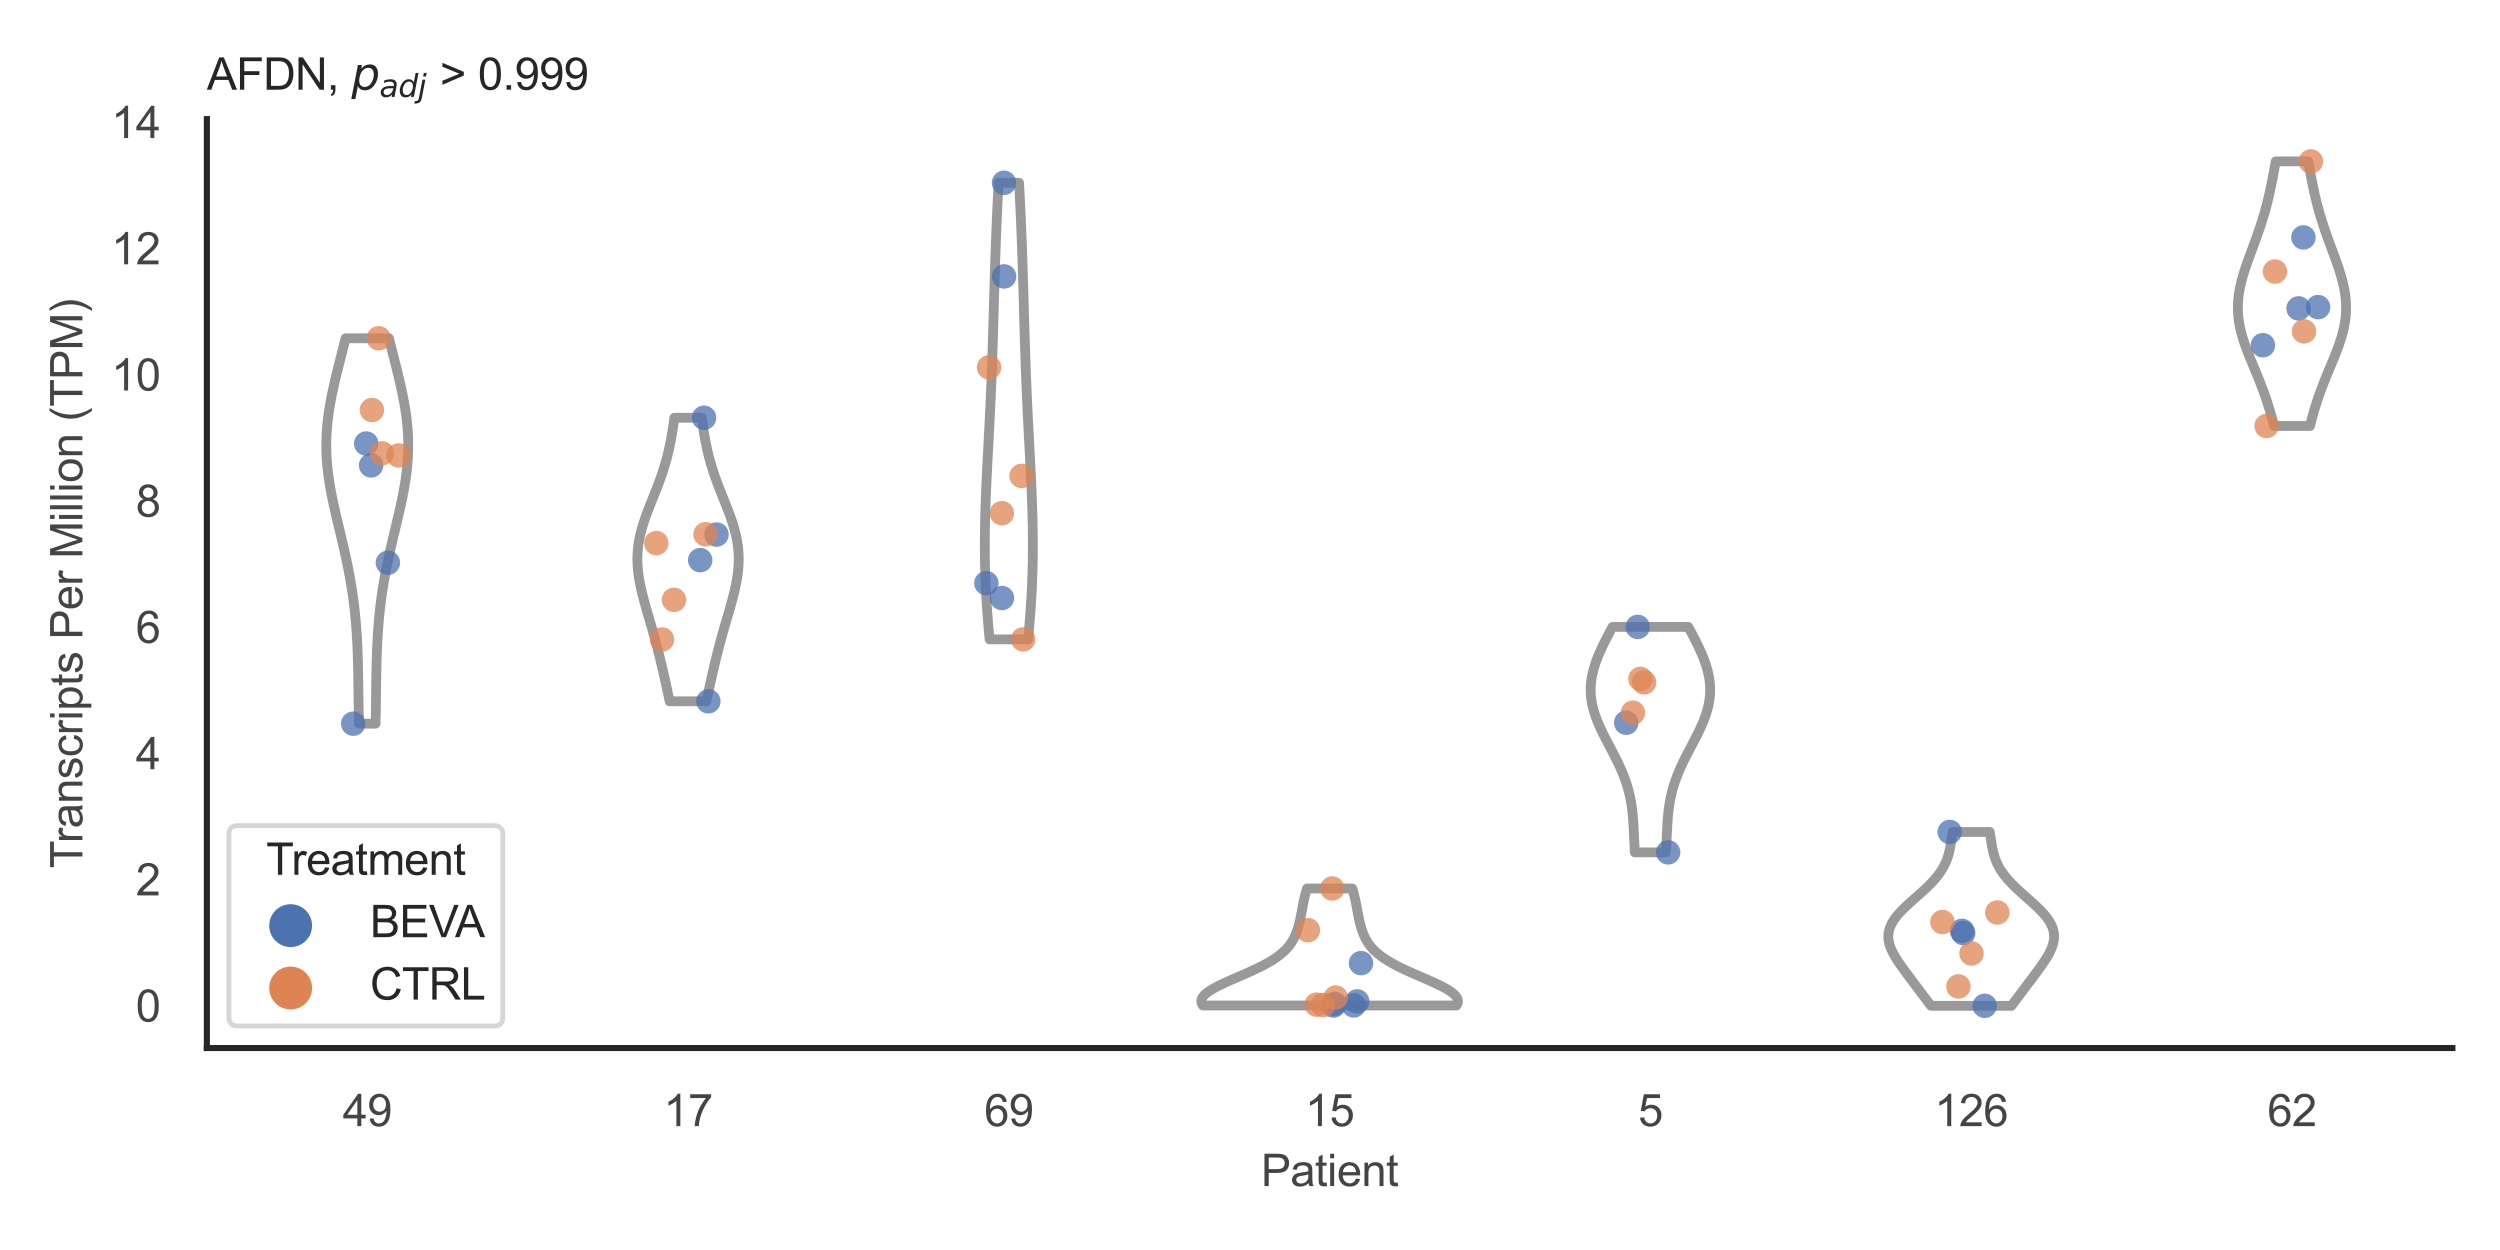 <?xml version="1.0" encoding="utf-8" standalone="no"?>
<!DOCTYPE svg PUBLIC "-//W3C//DTD SVG 1.1//EN"
  "http://www.w3.org/Graphics/SVG/1.1/DTD/svg11.dtd">
<svg xmlns:xlink="http://www.w3.org/1999/xlink" width="510.236pt" height="255.118pt" viewBox="0 0 510.236 255.118" xmlns="http://www.w3.org/2000/svg" version="1.1">
 <defs>
  <style type="text/css">*{stroke-linejoin: round; stroke-linecap: butt}</style>
 </defs>
 <g id="figure_1">
  <g id="patch_1">
   <path d="M 0 255.118 
L 510.236 255.118 
L 510.236 0 
L 0 0 
z
" style="fill: #ffffff"/>
  </g>
  <g id="axes_1">
   <g id="patch_2">
    <path d="M 42.22 213.898 
L 500.516 213.898 
L 500.516 24.32 
L 42.22 24.32 
z
" style="fill: #ffffff"/>
   </g>
   <g id="matplotlib.axis_1">
    <g id="xtick_1">
     <g id="text_1">
      <!-- 49 -->
      <g style="fill: #444444" transform="translate(69.951 229.84)scale(0.09 -0.09)">
       <defs>
        <path id="ArialMT-34" d="M 2069 0 
L 2069 1097 
L 81 1097 
L 81 1613 
L 2172 4581 
L 2631 4581 
L 2631 1613 
L 3250 1613 
L 3250 1097 
L 2631 1097 
L 2631 0 
L 2069 0 
z
M 2069 1613 
L 2069 3678 
L 634 1613 
L 2069 1613 
z
" transform="scale(0.016)"/>
        <path id="ArialMT-39" d="M 350 1059 
L 891 1109 
Q 959 728 1153 556 
Q 1347 384 1650 384 
Q 1909 384 2104 503 
Q 2300 622 2425 820 
Q 2550 1019 2634 1356 
Q 2719 1694 2719 2044 
Q 2719 2081 2716 2156 
Q 2547 1888 2255 1720 
Q 1963 1553 1622 1553 
Q 1053 1553 659 1965 
Q 266 2378 266 3053 
Q 266 3750 677 4175 
Q 1088 4600 1706 4600 
Q 2153 4600 2523 4359 
Q 2894 4119 3086 3673 
Q 3278 3228 3278 2384 
Q 3278 1506 3087 986 
Q 2897 466 2520 194 
Q 2144 -78 1638 -78 
Q 1100 -78 759 220 
Q 419 519 350 1059 
z
M 2653 3081 
Q 2653 3566 2395 3850 
Q 2138 4134 1775 4134 
Q 1400 4134 1122 3828 
Q 844 3522 844 3034 
Q 844 2597 1108 2323 
Q 1372 2050 1759 2050 
Q 2150 2050 2401 2323 
Q 2653 2597 2653 3081 
z
" transform="scale(0.016)"/>
       </defs>
       <use xlink:href="#ArialMT-34"/>
       <use xlink:href="#ArialMT-39" x="55.615"/>
      </g>
     </g>
    </g>
    <g id="xtick_2">
     <g id="text_2">
      <!-- 17 -->
      <g style="fill: #444444" transform="translate(135.421 229.84)scale(0.09 -0.09)">
       <defs>
        <path id="ArialMT-31" d="M 2384 0 
L 1822 0 
L 1822 3584 
Q 1619 3391 1289 3197 
Q 959 3003 697 2906 
L 697 3450 
Q 1169 3672 1522 3987 
Q 1875 4303 2022 4600 
L 2384 4600 
L 2384 0 
z
" transform="scale(0.016)"/>
        <path id="ArialMT-37" d="M 303 3981 
L 303 4522 
L 3269 4522 
L 3269 4084 
Q 2831 3619 2401 2847 
Q 1972 2075 1738 1259 
Q 1569 684 1522 0 
L 944 0 
Q 953 541 1156 1306 
Q 1359 2072 1739 2783 
Q 2119 3494 2547 3981 
L 303 3981 
z
" transform="scale(0.016)"/>
       </defs>
       <use xlink:href="#ArialMT-31"/>
       <use xlink:href="#ArialMT-37" x="55.615"/>
      </g>
     </g>
    </g>
    <g id="xtick_3">
     <g id="text_3">
      <!-- 69 -->
      <g style="fill: #444444" transform="translate(200.892 229.84)scale(0.09 -0.09)">
       <defs>
        <path id="ArialMT-36" d="M 3184 3459 
L 2625 3416 
Q 2550 3747 2413 3897 
Q 2184 4138 1850 4138 
Q 1581 4138 1378 3988 
Q 1113 3794 959 3422 
Q 806 3050 800 2363 
Q 1003 2672 1297 2822 
Q 1591 2972 1913 2972 
Q 2475 2972 2870 2558 
Q 3266 2144 3266 1488 
Q 3266 1056 3080 686 
Q 2894 316 2569 119 
Q 2244 -78 1831 -78 
Q 1128 -78 684 439 
Q 241 956 241 2144 
Q 241 3472 731 4075 
Q 1159 4600 1884 4600 
Q 2425 4600 2770 4297 
Q 3116 3994 3184 3459 
z
M 888 1484 
Q 888 1194 1011 928 
Q 1134 663 1356 523 
Q 1578 384 1822 384 
Q 2178 384 2434 671 
Q 2691 959 2691 1453 
Q 2691 1928 2437 2201 
Q 2184 2475 1800 2475 
Q 1419 2475 1153 2201 
Q 888 1928 888 1484 
z
" transform="scale(0.016)"/>
       </defs>
       <use xlink:href="#ArialMT-36"/>
       <use xlink:href="#ArialMT-39" x="55.615"/>
      </g>
     </g>
    </g>
    <g id="xtick_4">
     <g id="text_4">
      <!-- 15 -->
      <g style="fill: #444444" transform="translate(266.363 229.84)scale(0.09 -0.09)">
       <defs>
        <path id="ArialMT-35" d="M 266 1200 
L 856 1250 
Q 922 819 1161 601 
Q 1400 384 1738 384 
Q 2144 384 2425 690 
Q 2706 997 2706 1503 
Q 2706 1984 2436 2262 
Q 2166 2541 1728 2541 
Q 1456 2541 1237 2417 
Q 1019 2294 894 2097 
L 366 2166 
L 809 4519 
L 3088 4519 
L 3088 3981 
L 1259 3981 
L 1013 2750 
Q 1425 3038 1878 3038 
Q 2478 3038 2890 2622 
Q 3303 2206 3303 1553 
Q 3303 931 2941 478 
Q 2500 -78 1738 -78 
Q 1113 -78 717 272 
Q 322 622 266 1200 
z
" transform="scale(0.016)"/>
       </defs>
       <use xlink:href="#ArialMT-31"/>
       <use xlink:href="#ArialMT-35" x="55.615"/>
      </g>
     </g>
    </g>
    <g id="xtick_5">
     <g id="text_5">
      <!-- 5 -->
      <g style="fill: #444444" transform="translate(334.337 229.84)scale(0.09 -0.09)">
       <use xlink:href="#ArialMT-35"/>
      </g>
     </g>
    </g>
    <g id="xtick_6">
     <g id="text_6">
      <!-- 126 -->
      <g style="fill: #444444" transform="translate(394.803 229.84)scale(0.09 -0.09)">
       <defs>
        <path id="ArialMT-32" d="M 3222 541 
L 3222 0 
L 194 0 
Q 188 203 259 391 
Q 375 700 629 1000 
Q 884 1300 1366 1694 
Q 2113 2306 2375 2664 
Q 2638 3022 2638 3341 
Q 2638 3675 2398 3904 
Q 2159 4134 1775 4134 
Q 1369 4134 1125 3890 
Q 881 3647 878 3216 
L 300 3275 
Q 359 3922 746 4261 
Q 1134 4600 1788 4600 
Q 2447 4600 2831 4234 
Q 3216 3869 3216 3328 
Q 3216 3053 3103 2787 
Q 2991 2522 2730 2228 
Q 2469 1934 1863 1422 
Q 1356 997 1212 845 
Q 1069 694 975 541 
L 3222 541 
z
" transform="scale(0.016)"/>
       </defs>
       <use xlink:href="#ArialMT-31"/>
       <use xlink:href="#ArialMT-32" x="55.615"/>
       <use xlink:href="#ArialMT-36" x="111.23"/>
      </g>
     </g>
    </g>
    <g id="xtick_7">
     <g id="text_7">
      <!-- 62 -->
      <g style="fill: #444444" transform="translate(462.776 229.84)scale(0.09 -0.09)">
       <use xlink:href="#ArialMT-36"/>
       <use xlink:href="#ArialMT-32" x="55.615"/>
      </g>
     </g>
    </g>
    <g id="text_8">
     <!-- Patient -->
     <g style="fill: #444444" transform="translate(257.359 242.071)scale(0.09 -0.09)">
      <defs>
       <path id="ArialMT-50" d="M 494 0 
L 494 4581 
L 2222 4581 
Q 2678 4581 2919 4538 
Q 3256 4481 3484 4323 
Q 3713 4166 3852 3881 
Q 3991 3597 3991 3256 
Q 3991 2672 3619 2267 
Q 3247 1863 2275 1863 
L 1100 1863 
L 1100 0 
L 494 0 
z
M 1100 2403 
L 2284 2403 
Q 2872 2403 3119 2622 
Q 3366 2841 3366 3238 
Q 3366 3525 3220 3729 
Q 3075 3934 2838 4000 
Q 2684 4041 2272 4041 
L 1100 4041 
L 1100 2403 
z
" transform="scale(0.016)"/>
       <path id="ArialMT-61" d="M 2588 409 
Q 2275 144 1986 34 
Q 1697 -75 1366 -75 
Q 819 -75 525 192 
Q 231 459 231 875 
Q 231 1119 342 1320 
Q 453 1522 633 1644 
Q 813 1766 1038 1828 
Q 1203 1872 1538 1913 
Q 2219 1994 2541 2106 
Q 2544 2222 2544 2253 
Q 2544 2597 2384 2738 
Q 2169 2928 1744 2928 
Q 1347 2928 1158 2789 
Q 969 2650 878 2297 
L 328 2372 
Q 403 2725 575 2942 
Q 747 3159 1072 3276 
Q 1397 3394 1825 3394 
Q 2250 3394 2515 3294 
Q 2781 3194 2906 3042 
Q 3031 2891 3081 2659 
Q 3109 2516 3109 2141 
L 3109 1391 
Q 3109 606 3145 398 
Q 3181 191 3288 0 
L 2700 0 
Q 2613 175 2588 409 
z
M 2541 1666 
Q 2234 1541 1622 1453 
Q 1275 1403 1131 1340 
Q 988 1278 909 1158 
Q 831 1038 831 891 
Q 831 666 1001 516 
Q 1172 366 1500 366 
Q 1825 366 2078 508 
Q 2331 650 2450 897 
Q 2541 1088 2541 1459 
L 2541 1666 
z
" transform="scale(0.016)"/>
       <path id="ArialMT-74" d="M 1650 503 
L 1731 6 
Q 1494 -44 1306 -44 
Q 1000 -44 831 53 
Q 663 150 594 308 
Q 525 466 525 972 
L 525 2881 
L 113 2881 
L 113 3319 
L 525 3319 
L 525 4141 
L 1084 4478 
L 1084 3319 
L 1650 3319 
L 1650 2881 
L 1084 2881 
L 1084 941 
Q 1084 700 1114 631 
Q 1144 563 1211 522 
Q 1278 481 1403 481 
Q 1497 481 1650 503 
z
" transform="scale(0.016)"/>
       <path id="ArialMT-69" d="M 425 3934 
L 425 4581 
L 988 4581 
L 988 3934 
L 425 3934 
z
M 425 0 
L 425 3319 
L 988 3319 
L 988 0 
L 425 0 
z
" transform="scale(0.016)"/>
       <path id="ArialMT-65" d="M 2694 1069 
L 3275 997 
Q 3138 488 2766 206 
Q 2394 -75 1816 -75 
Q 1088 -75 661 373 
Q 234 822 234 1631 
Q 234 2469 665 2931 
Q 1097 3394 1784 3394 
Q 2450 3394 2872 2941 
Q 3294 2488 3294 1666 
Q 3294 1616 3291 1516 
L 816 1516 
Q 847 969 1125 678 
Q 1403 388 1819 388 
Q 2128 388 2347 550 
Q 2566 713 2694 1069 
z
M 847 1978 
L 2700 1978 
Q 2663 2397 2488 2606 
Q 2219 2931 1791 2931 
Q 1403 2931 1139 2672 
Q 875 2413 847 1978 
z
" transform="scale(0.016)"/>
       <path id="ArialMT-6e" d="M 422 0 
L 422 3319 
L 928 3319 
L 928 2847 
Q 1294 3394 1984 3394 
Q 2284 3394 2536 3286 
Q 2788 3178 2913 3003 
Q 3038 2828 3088 2588 
Q 3119 2431 3119 2041 
L 3119 0 
L 2556 0 
L 2556 2019 
Q 2556 2363 2490 2533 
Q 2425 2703 2258 2804 
Q 2091 2906 1866 2906 
Q 1506 2906 1245 2678 
Q 984 2450 984 1813 
L 984 0 
L 422 0 
z
" transform="scale(0.016)"/>
      </defs>
      <use xlink:href="#ArialMT-50"/>
      <use xlink:href="#ArialMT-61" x="66.699"/>
      <use xlink:href="#ArialMT-74" x="122.314"/>
      <use xlink:href="#ArialMT-69" x="150.098"/>
      <use xlink:href="#ArialMT-65" x="172.314"/>
      <use xlink:href="#ArialMT-6e" x="227.93"/>
      <use xlink:href="#ArialMT-74" x="283.545"/>
     </g>
    </g>
   </g>
   <g id="matplotlib.axis_2">
    <g id="ytick_1">
     <g id="text_9">
      <!-- 0 -->
      <g style="fill: #444444" transform="translate(27.715 208.503)scale(0.09 -0.09)">
       <defs>
        <path id="ArialMT-30" d="M 266 2259 
Q 266 3072 433 3567 
Q 600 4063 929 4331 
Q 1259 4600 1759 4600 
Q 2128 4600 2406 4451 
Q 2684 4303 2865 4023 
Q 3047 3744 3150 3342 
Q 3253 2941 3253 2259 
Q 3253 1453 3087 958 
Q 2922 463 2592 192 
Q 2263 -78 1759 -78 
Q 1097 -78 719 397 
Q 266 969 266 2259 
z
M 844 2259 
Q 844 1131 1108 757 
Q 1372 384 1759 384 
Q 2147 384 2411 759 
Q 2675 1134 2675 2259 
Q 2675 3391 2411 3762 
Q 2147 4134 1753 4134 
Q 1366 4134 1134 3806 
Q 844 3388 844 2259 
z
" transform="scale(0.016)"/>
       </defs>
       <use xlink:href="#ArialMT-30"/>
      </g>
     </g>
    </g>
    <g id="ytick_2">
     <g id="text_10">
      <!-- 2 -->
      <g style="fill: #444444" transform="translate(27.715 182.743)scale(0.09 -0.09)">
       <use xlink:href="#ArialMT-32"/>
      </g>
     </g>
    </g>
    <g id="ytick_3">
     <g id="text_11">
      <!-- 4 -->
      <g style="fill: #444444" transform="translate(27.715 156.983)scale(0.09 -0.09)">
       <use xlink:href="#ArialMT-34"/>
      </g>
     </g>
    </g>
    <g id="ytick_4">
     <g id="text_12">
      <!-- 6 -->
      <g style="fill: #444444" transform="translate(27.715 131.224)scale(0.09 -0.09)">
       <use xlink:href="#ArialMT-36"/>
      </g>
     </g>
    </g>
    <g id="ytick_5">
     <g id="text_13">
      <!-- 8 -->
      <g style="fill: #444444" transform="translate(27.715 105.464)scale(0.09 -0.09)">
       <defs>
        <path id="ArialMT-38" d="M 1131 2484 
Q 781 2613 612 2850 
Q 444 3088 444 3419 
Q 444 3919 803 4259 
Q 1163 4600 1759 4600 
Q 2359 4600 2725 4251 
Q 3091 3903 3091 3403 
Q 3091 3084 2923 2848 
Q 2756 2613 2416 2484 
Q 2838 2347 3058 2040 
Q 3278 1734 3278 1309 
Q 3278 722 2862 322 
Q 2447 -78 1769 -78 
Q 1091 -78 675 323 
Q 259 725 259 1325 
Q 259 1772 486 2073 
Q 713 2375 1131 2484 
z
M 1019 3438 
Q 1019 3113 1228 2906 
Q 1438 2700 1772 2700 
Q 2097 2700 2305 2904 
Q 2513 3109 2513 3406 
Q 2513 3716 2298 3927 
Q 2084 4138 1766 4138 
Q 1444 4138 1231 3931 
Q 1019 3725 1019 3438 
z
M 838 1322 
Q 838 1081 952 856 
Q 1066 631 1291 507 
Q 1516 384 1775 384 
Q 2178 384 2440 643 
Q 2703 903 2703 1303 
Q 2703 1709 2433 1975 
Q 2163 2241 1756 2241 
Q 1359 2241 1098 1978 
Q 838 1716 838 1322 
z
" transform="scale(0.016)"/>
       </defs>
       <use xlink:href="#ArialMT-38"/>
      </g>
     </g>
    </g>
    <g id="ytick_6">
     <g id="text_14">
      <!-- 10 -->
      <g style="fill: #444444" transform="translate(22.71 79.704)scale(0.09 -0.09)">
       <use xlink:href="#ArialMT-31"/>
       <use xlink:href="#ArialMT-30" x="55.615"/>
      </g>
     </g>
    </g>
    <g id="ytick_7">
     <g id="text_15">
      <!-- 12 -->
      <g style="fill: #444444" transform="translate(22.71 53.945)scale(0.09 -0.09)">
       <use xlink:href="#ArialMT-31"/>
       <use xlink:href="#ArialMT-32" x="55.615"/>
      </g>
     </g>
    </g>
    <g id="ytick_8">
     <g id="text_16">
      <!-- 14 -->
      <g style="fill: #444444" transform="translate(22.71 28.185)scale(0.09 -0.09)">
       <use xlink:href="#ArialMT-31"/>
       <use xlink:href="#ArialMT-34" x="55.615"/>
      </g>
     </g>
    </g>
    <g id="text_17">
     <!-- Transcripts Per Million (TPM) -->
     <g style="fill: #444444" transform="translate(16.816 177.194)rotate(-90)scale(0.09 -0.09)">
      <defs>
       <path id="ArialMT-54" d="M 1659 0 
L 1659 4041 
L 150 4041 
L 150 4581 
L 3781 4581 
L 3781 4041 
L 2266 4041 
L 2266 0 
L 1659 0 
z
" transform="scale(0.016)"/>
       <path id="ArialMT-72" d="M 416 0 
L 416 3319 
L 922 3319 
L 922 2816 
Q 1116 3169 1280 3281 
Q 1444 3394 1641 3394 
Q 1925 3394 2219 3213 
L 2025 2691 
Q 1819 2813 1613 2813 
Q 1428 2813 1281 2702 
Q 1134 2591 1072 2394 
Q 978 2094 978 1738 
L 978 0 
L 416 0 
z
" transform="scale(0.016)"/>
       <path id="ArialMT-73" d="M 197 991 
L 753 1078 
Q 800 744 1014 566 
Q 1228 388 1613 388 
Q 2000 388 2187 545 
Q 2375 703 2375 916 
Q 2375 1106 2209 1216 
Q 2094 1291 1634 1406 
Q 1016 1563 777 1677 
Q 538 1791 414 1992 
Q 291 2194 291 2438 
Q 291 2659 392 2848 
Q 494 3038 669 3163 
Q 800 3259 1026 3326 
Q 1253 3394 1513 3394 
Q 1903 3394 2198 3281 
Q 2494 3169 2634 2976 
Q 2775 2784 2828 2463 
L 2278 2388 
Q 2241 2644 2061 2787 
Q 1881 2931 1553 2931 
Q 1166 2931 1000 2803 
Q 834 2675 834 2503 
Q 834 2394 903 2306 
Q 972 2216 1119 2156 
Q 1203 2125 1616 2013 
Q 2213 1853 2448 1751 
Q 2684 1650 2818 1456 
Q 2953 1263 2953 975 
Q 2953 694 2789 445 
Q 2625 197 2315 61 
Q 2006 -75 1616 -75 
Q 969 -75 630 194 
Q 291 463 197 991 
z
" transform="scale(0.016)"/>
       <path id="ArialMT-63" d="M 2588 1216 
L 3141 1144 
Q 3050 572 2676 248 
Q 2303 -75 1759 -75 
Q 1078 -75 664 370 
Q 250 816 250 1647 
Q 250 2184 428 2587 
Q 606 2991 970 3192 
Q 1334 3394 1763 3394 
Q 2303 3394 2647 3120 
Q 2991 2847 3088 2344 
L 2541 2259 
Q 2463 2594 2264 2762 
Q 2066 2931 1784 2931 
Q 1359 2931 1093 2626 
Q 828 2322 828 1663 
Q 828 994 1084 691 
Q 1341 388 1753 388 
Q 2084 388 2306 591 
Q 2528 794 2588 1216 
z
" transform="scale(0.016)"/>
       <path id="ArialMT-70" d="M 422 -1272 
L 422 3319 
L 934 3319 
L 934 2888 
Q 1116 3141 1344 3267 
Q 1572 3394 1897 3394 
Q 2322 3394 2647 3175 
Q 2972 2956 3137 2557 
Q 3303 2159 3303 1684 
Q 3303 1175 3120 767 
Q 2938 359 2589 142 
Q 2241 -75 1856 -75 
Q 1575 -75 1351 44 
Q 1128 163 984 344 
L 984 -1272 
L 422 -1272 
z
M 931 1641 
Q 931 1000 1190 694 
Q 1450 388 1819 388 
Q 2194 388 2461 705 
Q 2728 1022 2728 1688 
Q 2728 2322 2467 2637 
Q 2206 2953 1844 2953 
Q 1484 2953 1207 2617 
Q 931 2281 931 1641 
z
" transform="scale(0.016)"/>
       <path id="ArialMT-20" transform="scale(0.016)"/>
       <path id="ArialMT-4d" d="M 475 0 
L 475 4581 
L 1388 4581 
L 2472 1338 
Q 2622 884 2691 659 
Q 2769 909 2934 1394 
L 4031 4581 
L 4847 4581 
L 4847 0 
L 4263 0 
L 4263 3834 
L 2931 0 
L 2384 0 
L 1059 3900 
L 1059 0 
L 475 0 
z
" transform="scale(0.016)"/>
       <path id="ArialMT-6c" d="M 409 0 
L 409 4581 
L 972 4581 
L 972 0 
L 409 0 
z
" transform="scale(0.016)"/>
       <path id="ArialMT-6f" d="M 213 1659 
Q 213 2581 725 3025 
Q 1153 3394 1769 3394 
Q 2453 3394 2887 2945 
Q 3322 2497 3322 1706 
Q 3322 1066 3130 698 
Q 2938 331 2570 128 
Q 2203 -75 1769 -75 
Q 1072 -75 642 372 
Q 213 819 213 1659 
z
M 791 1659 
Q 791 1022 1069 705 
Q 1347 388 1769 388 
Q 2188 388 2466 706 
Q 2744 1025 2744 1678 
Q 2744 2294 2464 2611 
Q 2184 2928 1769 2928 
Q 1347 2928 1069 2612 
Q 791 2297 791 1659 
z
" transform="scale(0.016)"/>
       <path id="ArialMT-28" d="M 1497 -1347 
Q 1031 -759 709 28 
Q 388 816 388 1659 
Q 388 2403 628 3084 
Q 909 3875 1497 4659 
L 1900 4659 
Q 1522 4009 1400 3731 
Q 1209 3300 1100 2831 
Q 966 2247 966 1656 
Q 966 153 1900 -1347 
L 1497 -1347 
z
" transform="scale(0.016)"/>
       <path id="ArialMT-29" d="M 791 -1347 
L 388 -1347 
Q 1322 153 1322 1656 
Q 1322 2244 1188 2822 
Q 1081 3291 891 3722 
Q 769 4003 388 4659 
L 791 4659 
Q 1378 3875 1659 3084 
Q 1900 2403 1900 1659 
Q 1900 816 1576 28 
Q 1253 -759 791 -1347 
z
" transform="scale(0.016)"/>
      </defs>
      <use xlink:href="#ArialMT-54"/>
      <use xlink:href="#ArialMT-72" x="57.334"/>
      <use xlink:href="#ArialMT-61" x="90.635"/>
      <use xlink:href="#ArialMT-6e" x="146.25"/>
      <use xlink:href="#ArialMT-73" x="201.865"/>
      <use xlink:href="#ArialMT-63" x="251.865"/>
      <use xlink:href="#ArialMT-72" x="301.865"/>
      <use xlink:href="#ArialMT-69" x="335.166"/>
      <use xlink:href="#ArialMT-70" x="357.383"/>
      <use xlink:href="#ArialMT-74" x="412.998"/>
      <use xlink:href="#ArialMT-73" x="440.781"/>
      <use xlink:href="#ArialMT-20" x="490.781"/>
      <use xlink:href="#ArialMT-50" x="518.564"/>
      <use xlink:href="#ArialMT-65" x="585.264"/>
      <use xlink:href="#ArialMT-72" x="640.879"/>
      <use xlink:href="#ArialMT-20" x="674.18"/>
      <use xlink:href="#ArialMT-4d" x="701.963"/>
      <use xlink:href="#ArialMT-69" x="785.264"/>
      <use xlink:href="#ArialMT-6c" x="807.48"/>
      <use xlink:href="#ArialMT-6c" x="829.697"/>
      <use xlink:href="#ArialMT-69" x="851.914"/>
      <use xlink:href="#ArialMT-6f" x="874.131"/>
      <use xlink:href="#ArialMT-6e" x="929.746"/>
      <use xlink:href="#ArialMT-20" x="985.361"/>
      <use xlink:href="#ArialMT-28" x="1013.145"/>
      <use xlink:href="#ArialMT-54" x="1046.445"/>
      <use xlink:href="#ArialMT-50" x="1107.529"/>
      <use xlink:href="#ArialMT-4d" x="1174.229"/>
      <use xlink:href="#ArialMT-29" x="1257.529"/>
     </g>
    </g>
   </g>
   <g id="PolyCollection_1">
    <defs>
     <path id="mae00c98879" d="M 76.645 -107.414 
L 73.266 -107.414 
L 73.247 -108.209 
L 73.23 -109.004 
L 73.214 -109.798 
L 73.201 -110.593 
L 73.188 -111.387 
L 73.177 -112.182 
L 73.166 -112.977 
L 73.156 -113.771 
L 73.145 -114.566 
L 73.135 -115.36 
L 73.124 -116.155 
L 73.112 -116.949 
L 73.099 -117.744 
L 73.083 -118.539 
L 73.066 -119.333 
L 73.046 -120.128 
L 73.024 -120.922 
L 72.997 -121.717 
L 72.968 -122.512 
L 72.934 -123.306 
L 72.896 -124.101 
L 72.853 -124.895 
L 72.805 -125.69 
L 72.751 -126.485 
L 72.693 -127.279 
L 72.628 -128.074 
L 72.557 -128.868 
L 72.48 -129.663 
L 72.397 -130.457 
L 72.307 -131.252 
L 72.21 -132.047 
L 72.107 -132.841 
L 71.997 -133.636 
L 71.88 -134.43 
L 71.757 -135.225 
L 71.627 -136.02 
L 71.49 -136.814 
L 71.347 -137.609 
L 71.198 -138.403 
L 71.042 -139.198 
L 70.882 -139.993 
L 70.716 -140.787 
L 70.545 -141.582 
L 70.369 -142.376 
L 70.19 -143.171 
L 70.007 -143.965 
L 69.821 -144.76 
L 69.633 -145.555 
L 69.444 -146.349 
L 69.253 -147.144 
L 69.063 -147.938 
L 68.874 -148.733 
L 68.686 -149.528 
L 68.501 -150.322 
L 68.319 -151.117 
L 68.142 -151.911 
L 67.97 -152.706 
L 67.805 -153.501 
L 67.646 -154.295 
L 67.496 -155.09 
L 67.354 -155.884 
L 67.223 -156.679 
L 67.102 -157.473 
L 66.992 -158.268 
L 66.895 -159.063 
L 66.81 -159.857 
L 66.738 -160.652 
L 66.68 -161.446 
L 66.637 -162.241 
L 66.608 -163.036 
L 66.593 -163.83 
L 66.593 -164.625 
L 66.608 -165.419 
L 66.637 -166.214 
L 66.681 -167.008 
L 66.74 -167.803 
L 66.812 -168.598 
L 66.897 -169.392 
L 66.996 -170.187 
L 67.107 -170.981 
L 67.229 -171.776 
L 67.363 -172.571 
L 67.506 -173.365 
L 67.66 -174.16 
L 67.822 -174.954 
L 67.991 -175.749 
L 68.168 -176.544 
L 68.351 -177.338 
L 68.539 -178.133 
L 68.731 -178.927 
L 68.927 -179.722 
L 69.125 -180.516 
L 69.326 -181.311 
L 69.528 -182.106 
L 69.73 -182.9 
L 69.932 -183.695 
L 70.133 -184.489 
L 70.333 -185.284 
L 70.53 -186.079 
L 79.381 -186.079 
L 79.381 -186.079 
L 79.578 -185.284 
L 79.778 -184.489 
L 79.979 -183.695 
L 80.181 -182.9 
L 80.383 -182.106 
L 80.585 -181.311 
L 80.785 -180.516 
L 80.984 -179.722 
L 81.18 -178.927 
L 81.372 -178.133 
L 81.56 -177.338 
L 81.743 -176.544 
L 81.92 -175.749 
L 82.089 -174.954 
L 82.251 -174.16 
L 82.404 -173.365 
L 82.548 -172.571 
L 82.682 -171.776 
L 82.804 -170.981 
L 82.915 -170.187 
L 83.014 -169.392 
L 83.099 -168.598 
L 83.171 -167.803 
L 83.23 -167.008 
L 83.274 -166.214 
L 83.303 -165.419 
L 83.318 -164.625 
L 83.318 -163.83 
L 83.303 -163.036 
L 83.274 -162.241 
L 83.23 -161.446 
L 83.173 -160.652 
L 83.101 -159.857 
L 83.016 -159.063 
L 82.919 -158.268 
L 82.809 -157.473 
L 82.688 -156.679 
L 82.557 -155.884 
L 82.415 -155.09 
L 82.265 -154.295 
L 82.106 -153.501 
L 81.941 -152.706 
L 81.769 -151.911 
L 81.591 -151.117 
L 81.41 -150.322 
L 81.225 -149.528 
L 81.037 -148.733 
L 80.848 -147.938 
L 80.657 -147.144 
L 80.467 -146.349 
L 80.278 -145.555 
L 80.09 -144.76 
L 79.904 -143.965 
L 79.721 -143.171 
L 79.542 -142.376 
L 79.366 -141.582 
L 79.195 -140.787 
L 79.029 -139.993 
L 78.868 -139.198 
L 78.713 -138.403 
L 78.564 -137.609 
L 78.421 -136.814 
L 78.284 -136.02 
L 78.154 -135.225 
L 78.031 -134.43 
L 77.914 -133.636 
L 77.804 -132.841 
L 77.701 -132.047 
L 77.604 -131.252 
L 77.514 -130.457 
L 77.431 -129.663 
L 77.354 -128.868 
L 77.283 -128.074 
L 77.218 -127.279 
L 77.159 -126.485 
L 77.106 -125.69 
L 77.058 -124.895 
L 77.015 -124.101 
L 76.977 -123.306 
L 76.943 -122.512 
L 76.913 -121.717 
L 76.887 -120.922 
L 76.865 -120.128 
L 76.845 -119.333 
L 76.827 -118.539 
L 76.812 -117.744 
L 76.799 -116.949 
L 76.787 -116.155 
L 76.776 -115.36 
L 76.766 -114.566 
L 76.755 -113.771 
L 76.745 -112.977 
L 76.734 -112.182 
L 76.723 -111.387 
L 76.71 -110.593 
L 76.696 -109.798 
L 76.681 -109.004 
L 76.664 -108.209 
L 76.645 -107.414 
z
" style="stroke: #999999; stroke-width: 2"/>
    </defs>
    <g clip-path="url(#p97a953eca9)">
     <use xlink:href="#mae00c98879" x="0" y="255.118" style="fill: #ffffff; stroke: #999999; stroke-width: 2"/>
    </g>
   </g>
   <g id="PolyCollection_2">
    <defs>
     <path id="m6202ae1268" d="M 144.182 -111.982 
L 136.671 -111.982 
L 136.546 -112.566 
L 136.421 -113.151 
L 136.296 -113.735 
L 136.17 -114.32 
L 136.043 -114.905 
L 135.915 -115.489 
L 135.787 -116.074 
L 135.657 -116.659 
L 135.526 -117.243 
L 135.394 -117.828 
L 135.26 -118.412 
L 135.124 -118.997 
L 134.987 -119.582 
L 134.847 -120.166 
L 134.705 -120.751 
L 134.561 -121.335 
L 134.414 -121.92 
L 134.265 -122.505 
L 134.113 -123.089 
L 133.959 -123.674 
L 133.802 -124.258 
L 133.643 -124.843 
L 133.481 -125.428 
L 133.317 -126.012 
L 133.151 -126.597 
L 132.983 -127.182 
L 132.814 -127.766 
L 132.643 -128.351 
L 132.473 -128.935 
L 132.302 -129.52 
L 132.132 -130.105 
L 131.963 -130.689 
L 131.796 -131.274 
L 131.631 -131.858 
L 131.471 -132.443 
L 131.314 -133.028 
L 131.163 -133.612 
L 131.018 -134.197 
L 130.88 -134.781 
L 130.75 -135.366 
L 130.629 -135.951 
L 130.518 -136.535 
L 130.418 -137.12 
L 130.33 -137.705 
L 130.254 -138.289 
L 130.191 -138.874 
L 130.143 -139.458 
L 130.109 -140.043 
L 130.091 -140.628 
L 130.088 -141.212 
L 130.102 -141.797 
L 130.132 -142.381 
L 130.178 -142.966 
L 130.241 -143.551 
L 130.32 -144.135 
L 130.415 -144.72 
L 130.526 -145.304 
L 130.653 -145.889 
L 130.793 -146.474 
L 130.948 -147.058 
L 131.115 -147.643 
L 131.295 -148.227 
L 131.485 -148.812 
L 131.685 -149.397 
L 131.894 -149.981 
L 132.111 -150.566 
L 132.333 -151.151 
L 132.561 -151.735 
L 132.792 -152.32 
L 133.025 -152.904 
L 133.259 -153.489 
L 133.493 -154.074 
L 133.726 -154.658 
L 133.957 -155.243 
L 134.184 -155.827 
L 134.406 -156.412 
L 134.624 -156.997 
L 134.835 -157.581 
L 135.04 -158.166 
L 135.237 -158.75 
L 135.427 -159.335 
L 135.609 -159.92 
L 135.783 -160.504 
L 135.949 -161.089 
L 136.107 -161.674 
L 136.257 -162.258 
L 136.399 -162.843 
L 136.533 -163.427 
L 136.66 -164.012 
L 136.781 -164.597 
L 136.894 -165.181 
L 137.002 -165.766 
L 137.105 -166.35 
L 137.203 -166.935 
L 137.296 -167.52 
L 137.386 -168.104 
L 137.472 -168.689 
L 137.556 -169.273 
L 137.637 -169.858 
L 143.216 -169.858 
L 143.216 -169.858 
L 143.297 -169.273 
L 143.381 -168.689 
L 143.467 -168.104 
L 143.557 -167.52 
L 143.65 -166.935 
L 143.748 -166.35 
L 143.85 -165.766 
L 143.958 -165.181 
L 144.072 -164.597 
L 144.192 -164.012 
L 144.319 -163.427 
L 144.454 -162.843 
L 144.596 -162.258 
L 144.745 -161.674 
L 144.903 -161.089 
L 145.069 -160.504 
L 145.243 -159.92 
L 145.425 -159.335 
L 145.615 -158.75 
L 145.813 -158.166 
L 146.018 -157.581 
L 146.229 -156.997 
L 146.446 -156.412 
L 146.669 -155.827 
L 146.896 -155.243 
L 147.126 -154.658 
L 147.359 -154.074 
L 147.593 -153.489 
L 147.828 -152.904 
L 148.061 -152.32 
L 148.292 -151.735 
L 148.519 -151.151 
L 148.742 -150.566 
L 148.958 -149.981 
L 149.167 -149.397 
L 149.368 -148.812 
L 149.558 -148.227 
L 149.737 -147.643 
L 149.905 -147.058 
L 150.059 -146.474 
L 150.2 -145.889 
L 150.326 -145.304 
L 150.437 -144.72 
L 150.532 -144.135 
L 150.612 -143.551 
L 150.674 -142.966 
L 150.721 -142.381 
L 150.751 -141.797 
L 150.764 -141.212 
L 150.762 -140.628 
L 150.743 -140.043 
L 150.71 -139.458 
L 150.661 -138.874 
L 150.599 -138.289 
L 150.523 -137.705 
L 150.435 -137.12 
L 150.334 -136.535 
L 150.223 -135.951 
L 150.103 -135.366 
L 149.973 -134.781 
L 149.835 -134.197 
L 149.69 -133.612 
L 149.538 -133.028 
L 149.382 -132.443 
L 149.221 -131.858 
L 149.057 -131.274 
L 148.89 -130.689 
L 148.721 -130.105 
L 148.551 -129.52 
L 148.38 -128.935 
L 148.209 -128.351 
L 148.039 -127.766 
L 147.87 -127.182 
L 147.702 -126.597 
L 147.536 -126.012 
L 147.372 -125.428 
L 147.21 -124.843 
L 147.051 -124.258 
L 146.894 -123.674 
L 146.739 -123.089 
L 146.588 -122.505 
L 146.438 -121.92 
L 146.292 -121.335 
L 146.148 -120.751 
L 146.006 -120.166 
L 145.866 -119.582 
L 145.728 -118.997 
L 145.593 -118.412 
L 145.459 -117.828 
L 145.327 -117.243 
L 145.196 -116.659 
L 145.066 -116.074 
L 144.937 -115.489 
L 144.81 -114.905 
L 144.683 -114.32 
L 144.557 -113.735 
L 144.431 -113.151 
L 144.306 -112.566 
L 144.182 -111.982 
z
" style="stroke: #999999; stroke-width: 2"/>
    </defs>
    <g clip-path="url(#p97a953eca9)">
     <use xlink:href="#m6202ae1268" x="0" y="255.118" style="fill: #ffffff; stroke: #999999; stroke-width: 2"/>
    </g>
   </g>
   <g id="PolyCollection_3">
    <defs>
     <path id="m877bde1dc3" d="M 209.822 -124.624 
L 201.972 -124.624 
L 201.883 -125.565 
L 201.796 -126.506 
L 201.714 -127.448 
L 201.635 -128.389 
L 201.56 -129.33 
L 201.489 -130.272 
L 201.423 -131.213 
L 201.361 -132.154 
L 201.303 -133.095 
L 201.251 -134.037 
L 201.203 -134.978 
L 201.16 -135.919 
L 201.122 -136.861 
L 201.089 -137.802 
L 201.061 -138.743 
L 201.038 -139.684 
L 201.019 -140.626 
L 201.006 -141.567 
L 200.997 -142.508 
L 200.993 -143.45 
L 200.994 -144.391 
L 200.999 -145.332 
L 201.008 -146.273 
L 201.021 -147.215 
L 201.038 -148.156 
L 201.059 -149.097 
L 201.083 -150.039 
L 201.11 -150.98 
L 201.141 -151.921 
L 201.174 -152.862 
L 201.21 -153.804 
L 201.249 -154.745 
L 201.289 -155.686 
L 201.331 -156.628 
L 201.375 -157.569 
L 201.421 -158.51 
L 201.468 -159.452 
L 201.515 -160.393 
L 201.564 -161.334 
L 201.613 -162.275 
L 201.662 -163.217 
L 201.711 -164.158 
L 201.761 -165.099 
L 201.81 -166.041 
L 201.859 -166.982 
L 201.907 -167.923 
L 201.955 -168.864 
L 202.002 -169.806 
L 202.049 -170.747 
L 202.094 -171.688 
L 202.138 -172.63 
L 202.182 -173.571 
L 202.224 -174.512 
L 202.265 -175.453 
L 202.305 -176.395 
L 202.343 -177.336 
L 202.381 -178.277 
L 202.417 -179.219 
L 202.452 -180.16 
L 202.486 -181.101 
L 202.519 -182.042 
L 202.551 -182.984 
L 202.582 -183.925 
L 202.612 -184.866 
L 202.642 -185.808 
L 202.67 -186.749 
L 202.699 -187.69 
L 202.726 -188.631 
L 202.753 -189.573 
L 202.78 -190.514 
L 202.807 -191.455 
L 202.833 -192.397 
L 202.86 -193.338 
L 202.886 -194.279 
L 202.913 -195.22 
L 202.94 -196.162 
L 202.968 -197.103 
L 202.996 -198.044 
L 203.024 -198.986 
L 203.054 -199.927 
L 203.084 -200.868 
L 203.114 -201.81 
L 203.146 -202.751 
L 203.179 -203.692 
L 203.213 -204.633 
L 203.248 -205.575 
L 203.284 -206.516 
L 203.321 -207.457 
L 203.359 -208.399 
L 203.398 -209.34 
L 203.439 -210.281 
L 203.481 -211.222 
L 203.524 -212.164 
L 203.568 -213.105 
L 203.614 -214.046 
L 203.66 -214.988 
L 203.708 -215.929 
L 203.756 -216.87 
L 203.806 -217.811 
L 207.989 -217.811 
L 207.989 -217.811 
L 208.038 -216.87 
L 208.087 -215.929 
L 208.134 -214.988 
L 208.181 -214.046 
L 208.226 -213.105 
L 208.27 -212.164 
L 208.313 -211.222 
L 208.355 -210.281 
L 208.396 -209.34 
L 208.435 -208.399 
L 208.474 -207.457 
L 208.511 -206.516 
L 208.547 -205.575 
L 208.582 -204.633 
L 208.615 -203.692 
L 208.648 -202.751 
L 208.68 -201.81 
L 208.711 -200.868 
L 208.741 -199.927 
L 208.77 -198.986 
L 208.799 -198.044 
L 208.827 -197.103 
L 208.854 -196.162 
L 208.881 -195.22 
L 208.908 -194.279 
L 208.935 -193.338 
L 208.961 -192.397 
L 208.988 -191.455 
L 209.014 -190.514 
L 209.041 -189.573 
L 209.068 -188.631 
L 209.096 -187.69 
L 209.124 -186.749 
L 209.153 -185.808 
L 209.182 -184.866 
L 209.212 -183.925 
L 209.243 -182.984 
L 209.275 -182.042 
L 209.308 -181.101 
L 209.342 -180.16 
L 209.377 -179.219 
L 209.414 -178.277 
L 209.451 -177.336 
L 209.49 -176.395 
L 209.53 -175.453 
L 209.571 -174.512 
L 209.613 -173.571 
L 209.656 -172.63 
L 209.7 -171.688 
L 209.746 -170.747 
L 209.792 -169.806 
L 209.839 -168.864 
L 209.887 -167.923 
L 209.935 -166.982 
L 209.984 -166.041 
L 210.034 -165.099 
L 210.083 -164.158 
L 210.133 -163.217 
L 210.182 -162.275 
L 210.231 -161.334 
L 210.279 -160.393 
L 210.327 -159.452 
L 210.373 -158.51 
L 210.419 -157.569 
L 210.463 -156.628 
L 210.505 -155.686 
L 210.546 -154.745 
L 210.584 -153.804 
L 210.62 -152.862 
L 210.654 -151.921 
L 210.684 -150.98 
L 210.712 -150.039 
L 210.736 -149.097 
L 210.757 -148.156 
L 210.774 -147.215 
L 210.787 -146.273 
L 210.796 -145.332 
L 210.801 -144.391 
L 210.801 -143.45 
L 210.797 -142.508 
L 210.788 -141.567 
L 210.775 -140.626 
L 210.757 -139.684 
L 210.734 -138.743 
L 210.705 -137.802 
L 210.672 -136.861 
L 210.634 -135.919 
L 210.591 -134.978 
L 210.544 -134.037 
L 210.491 -133.095 
L 210.434 -132.154 
L 210.372 -131.213 
L 210.305 -130.272 
L 210.235 -129.33 
L 210.16 -128.389 
L 210.081 -127.448 
L 209.998 -126.506 
L 209.912 -125.565 
L 209.822 -124.624 
z
" style="stroke: #999999; stroke-width: 2"/>
    </defs>
    <g clip-path="url(#p97a953eca9)">
     <use xlink:href="#m877bde1dc3" x="0" y="255.118" style="fill: #ffffff; stroke: #999999; stroke-width: 2"/>
    </g>
   </g>
   <g id="PolyCollection_4">
    <defs>
     <path id="m65eec6f103" d="M 297.253 -49.902 
L 245.483 -49.902 
L 245.336 -50.144 
L 245.236 -50.385 
L 245.184 -50.626 
L 245.18 -50.867 
L 245.223 -51.108 
L 245.312 -51.35 
L 245.447 -51.591 
L 245.625 -51.832 
L 245.846 -52.073 
L 246.107 -52.315 
L 246.407 -52.556 
L 246.742 -52.797 
L 247.112 -53.038 
L 247.512 -53.279 
L 247.941 -53.521 
L 248.395 -53.762 
L 248.872 -54.003 
L 249.369 -54.244 
L 249.882 -54.485 
L 250.41 -54.727 
L 250.949 -54.968 
L 251.495 -55.209 
L 252.048 -55.45 
L 252.603 -55.692 
L 253.158 -55.933 
L 253.712 -56.174 
L 254.26 -56.415 
L 254.803 -56.656 
L 255.337 -56.898 
L 255.861 -57.139 
L 256.373 -57.38 
L 256.872 -57.621 
L 257.357 -57.862 
L 257.826 -58.104 
L 258.279 -58.345 
L 258.715 -58.586 
L 259.134 -58.827 
L 259.535 -59.069 
L 259.918 -59.31 
L 260.283 -59.551 
L 260.63 -59.792 
L 260.958 -60.033 
L 261.27 -60.275 
L 261.564 -60.516 
L 261.841 -60.757 
L 262.103 -60.998 
L 262.348 -61.239 
L 262.578 -61.481 
L 262.795 -61.722 
L 262.997 -61.963 
L 263.186 -62.204 
L 263.364 -62.446 
L 263.529 -62.687 
L 263.684 -62.928 
L 263.829 -63.169 
L 263.965 -63.41 
L 264.092 -63.652 
L 264.21 -63.893 
L 264.321 -64.134 
L 264.426 -64.375 
L 264.524 -64.617 
L 264.616 -64.858 
L 264.703 -65.099 
L 264.785 -65.34 
L 264.862 -65.581 
L 264.935 -65.823 
L 265.005 -66.064 
L 265.071 -66.305 
L 265.134 -66.546 
L 265.194 -66.787 
L 265.252 -67.029 
L 265.308 -67.27 
L 265.361 -67.511 
L 265.412 -67.752 
L 265.462 -67.994 
L 265.51 -68.235 
L 265.558 -68.476 
L 265.604 -68.717 
L 265.649 -68.958 
L 265.694 -69.2 
L 265.739 -69.441 
L 265.784 -69.682 
L 265.829 -69.923 
L 265.874 -70.164 
L 265.919 -70.406 
L 265.966 -70.647 
L 266.014 -70.888 
L 266.063 -71.129 
L 266.114 -71.371 
L 266.166 -71.612 
L 266.221 -71.853 
L 266.278 -72.094 
L 266.337 -72.335 
L 266.4 -72.577 
L 266.465 -72.818 
L 266.533 -73.059 
L 266.604 -73.3 
L 266.678 -73.541 
L 266.756 -73.783 
L 275.981 -73.783 
L 275.981 -73.783 
L 276.058 -73.541 
L 276.133 -73.3 
L 276.204 -73.059 
L 276.272 -72.818 
L 276.337 -72.577 
L 276.399 -72.335 
L 276.458 -72.094 
L 276.515 -71.853 
L 276.57 -71.612 
L 276.622 -71.371 
L 276.673 -71.129 
L 276.722 -70.888 
L 276.77 -70.647 
L 276.817 -70.406 
L 276.863 -70.164 
L 276.908 -69.923 
L 276.952 -69.682 
L 276.997 -69.441 
L 277.042 -69.2 
L 277.087 -68.958 
L 277.132 -68.717 
L 277.179 -68.476 
L 277.226 -68.235 
L 277.274 -67.994 
L 277.324 -67.752 
L 277.375 -67.511 
L 277.429 -67.27 
L 277.484 -67.029 
L 277.542 -66.787 
L 277.602 -66.546 
L 277.665 -66.305 
L 277.731 -66.064 
L 277.801 -65.823 
L 277.874 -65.581 
L 277.952 -65.34 
L 278.033 -65.099 
L 278.12 -64.858 
L 278.212 -64.617 
L 278.31 -64.375 
L 278.415 -64.134 
L 278.526 -63.893 
L 278.645 -63.652 
L 278.771 -63.41 
L 278.907 -63.169 
L 279.052 -62.928 
L 279.207 -62.687 
L 279.373 -62.446 
L 279.55 -62.204 
L 279.739 -61.963 
L 279.942 -61.722 
L 280.158 -61.481 
L 280.388 -61.239 
L 280.634 -60.998 
L 280.895 -60.757 
L 281.172 -60.516 
L 281.466 -60.275 
L 281.778 -60.033 
L 282.107 -59.792 
L 282.453 -59.551 
L 282.818 -59.31 
L 283.201 -59.069 
L 283.602 -58.827 
L 284.021 -58.586 
L 284.457 -58.345 
L 284.91 -58.104 
L 285.38 -57.862 
L 285.864 -57.621 
L 286.363 -57.38 
L 286.875 -57.139 
L 287.399 -56.898 
L 287.933 -56.656 
L 288.476 -56.415 
L 289.025 -56.174 
L 289.578 -55.933 
L 290.133 -55.692 
L 290.688 -55.45 
L 291.241 -55.209 
L 291.788 -54.968 
L 292.326 -54.727 
L 292.854 -54.485 
L 293.367 -54.244 
L 293.864 -54.003 
L 294.341 -53.762 
L 294.796 -53.521 
L 295.224 -53.279 
L 295.625 -53.038 
L 295.994 -52.797 
L 296.33 -52.556 
L 296.629 -52.315 
L 296.89 -52.073 
L 297.111 -51.832 
L 297.29 -51.591 
L 297.424 -51.35 
L 297.514 -51.108 
L 297.556 -50.867 
L 297.552 -50.626 
L 297.5 -50.385 
L 297.401 -50.144 
L 297.253 -49.902 
z
" style="stroke: #999999; stroke-width: 2"/>
    </defs>
    <g clip-path="url(#p97a953eca9)">
     <use xlink:href="#m65eec6f103" x="0" y="255.118" style="fill: #ffffff; stroke: #999999; stroke-width: 2"/>
    </g>
   </g>
   <g id="PolyCollection_5">
    <defs>
     <path id="m7ef5ce41c1" d="M 340.007 -81.155 
L 333.671 -81.155 
L 333.641 -81.62 
L 333.614 -82.084 
L 333.589 -82.549 
L 333.565 -83.014 
L 333.543 -83.479 
L 333.521 -83.943 
L 333.5 -84.408 
L 333.478 -84.873 
L 333.457 -85.338 
L 333.434 -85.803 
L 333.409 -86.267 
L 333.383 -86.732 
L 333.354 -87.197 
L 333.322 -87.662 
L 333.286 -88.126 
L 333.246 -88.591 
L 333.202 -89.056 
L 333.152 -89.521 
L 333.096 -89.985 
L 333.034 -90.45 
L 332.965 -90.915 
L 332.889 -91.38 
L 332.805 -91.845 
L 332.714 -92.309 
L 332.614 -92.774 
L 332.505 -93.239 
L 332.388 -93.704 
L 332.262 -94.168 
L 332.126 -94.633 
L 331.982 -95.098 
L 331.829 -95.563 
L 331.666 -96.028 
L 331.495 -96.492 
L 331.315 -96.957 
L 331.127 -97.422 
L 330.931 -97.887 
L 330.727 -98.351 
L 330.516 -98.816 
L 330.299 -99.281 
L 330.075 -99.746 
L 329.846 -100.211 
L 329.613 -100.675 
L 329.375 -101.14 
L 329.135 -101.605 
L 328.892 -102.07 
L 328.648 -102.534 
L 328.403 -102.999 
L 328.159 -103.464 
L 327.916 -103.929 
L 327.675 -104.394 
L 327.438 -104.858 
L 327.205 -105.323 
L 326.977 -105.788 
L 326.755 -106.253 
L 326.54 -106.717 
L 326.332 -107.182 
L 326.134 -107.647 
L 325.945 -108.112 
L 325.767 -108.576 
L 325.599 -109.041 
L 325.444 -109.506 
L 325.301 -109.971 
L 325.17 -110.436 
L 325.054 -110.9 
L 324.951 -111.365 
L 324.863 -111.83 
L 324.789 -112.295 
L 324.73 -112.759 
L 324.687 -113.224 
L 324.658 -113.689 
L 324.645 -114.154 
L 324.647 -114.619 
L 324.665 -115.083 
L 324.697 -115.548 
L 324.745 -116.013 
L 324.807 -116.478 
L 324.883 -116.942 
L 324.973 -117.407 
L 325.077 -117.872 
L 325.194 -118.337 
L 325.323 -118.802 
L 325.465 -119.266 
L 325.618 -119.731 
L 325.781 -120.196 
L 325.956 -120.661 
L 326.139 -121.125 
L 326.332 -121.59 
L 326.533 -122.055 
L 326.742 -122.52 
L 326.957 -122.985 
L 327.179 -123.449 
L 327.406 -123.914 
L 327.639 -124.379 
L 327.875 -124.844 
L 328.115 -125.308 
L 328.359 -125.773 
L 328.604 -126.238 
L 328.851 -126.703 
L 329.099 -127.167 
L 344.579 -127.167 
L 344.579 -127.167 
L 344.827 -126.703 
L 345.074 -126.238 
L 345.319 -125.773 
L 345.563 -125.308 
L 345.803 -124.844 
L 346.039 -124.379 
L 346.272 -123.914 
L 346.499 -123.449 
L 346.721 -122.985 
L 346.936 -122.52 
L 347.145 -122.055 
L 347.346 -121.59 
L 347.539 -121.125 
L 347.722 -120.661 
L 347.897 -120.196 
L 348.06 -119.731 
L 348.213 -119.266 
L 348.355 -118.802 
L 348.484 -118.337 
L 348.601 -117.872 
L 348.705 -117.407 
L 348.795 -116.942 
L 348.871 -116.478 
L 348.933 -116.013 
L 348.981 -115.548 
L 349.013 -115.083 
L 349.031 -114.619 
L 349.033 -114.154 
L 349.02 -113.689 
L 348.991 -113.224 
L 348.948 -112.759 
L 348.889 -112.295 
L 348.815 -111.83 
L 348.727 -111.365 
L 348.624 -110.9 
L 348.508 -110.436 
L 348.377 -109.971 
L 348.234 -109.506 
L 348.079 -109.041 
L 347.911 -108.576 
L 347.733 -108.112 
L 347.544 -107.647 
L 347.346 -107.182 
L 347.138 -106.717 
L 346.923 -106.253 
L 346.701 -105.788 
L 346.473 -105.323 
L 346.24 -104.858 
L 346.003 -104.394 
L 345.762 -103.929 
L 345.519 -103.464 
L 345.275 -102.999 
L 345.03 -102.534 
L 344.786 -102.07 
L 344.543 -101.605 
L 344.303 -101.14 
L 344.065 -100.675 
L 343.832 -100.211 
L 343.603 -99.746 
L 343.379 -99.281 
L 343.162 -98.816 
L 342.951 -98.351 
L 342.747 -97.887 
L 342.551 -97.422 
L 342.363 -96.957 
L 342.183 -96.492 
L 342.012 -96.028 
L 341.849 -95.563 
L 341.696 -95.098 
L 341.552 -94.633 
L 341.416 -94.168 
L 341.29 -93.704 
L 341.173 -93.239 
L 341.064 -92.774 
L 340.964 -92.309 
L 340.873 -91.845 
L 340.789 -91.38 
L 340.713 -90.915 
L 340.644 -90.45 
L 340.582 -89.985 
L 340.526 -89.521 
L 340.476 -89.056 
L 340.432 -88.591 
L 340.392 -88.126 
L 340.356 -87.662 
L 340.324 -87.197 
L 340.295 -86.732 
L 340.269 -86.267 
L 340.244 -85.803 
L 340.221 -85.338 
L 340.2 -84.873 
L 340.178 -84.408 
L 340.157 -83.943 
L 340.135 -83.479 
L 340.113 -83.014 
L 340.089 -82.549 
L 340.064 -82.084 
L 340.037 -81.62 
L 340.007 -81.155 
z
" style="stroke: #999999; stroke-width: 2"/>
    </defs>
    <g clip-path="url(#p97a953eca9)">
     <use xlink:href="#m7ef5ce41c1" x="0" y="255.118" style="fill: #ffffff; stroke: #999999; stroke-width: 2"/>
    </g>
   </g>
   <g id="PolyCollection_6">
    <defs>
     <path id="m349e6abafd" d="M 410.521 -49.837 
L 394.099 -49.837 
L 393.828 -50.196 
L 393.557 -50.554 
L 393.287 -50.912 
L 393.017 -51.271 
L 392.748 -51.629 
L 392.478 -51.988 
L 392.209 -52.346 
L 391.941 -52.704 
L 391.672 -53.063 
L 391.403 -53.421 
L 391.134 -53.78 
L 390.866 -54.138 
L 390.597 -54.496 
L 390.328 -54.855 
L 390.059 -55.213 
L 389.791 -55.572 
L 389.523 -55.93 
L 389.256 -56.289 
L 388.99 -56.647 
L 388.727 -57.005 
L 388.465 -57.364 
L 388.207 -57.722 
L 387.953 -58.081 
L 387.704 -58.439 
L 387.461 -58.797 
L 387.225 -59.156 
L 386.997 -59.514 
L 386.779 -59.873 
L 386.572 -60.231 
L 386.377 -60.589 
L 386.195 -60.948 
L 386.029 -61.306 
L 385.879 -61.665 
L 385.747 -62.023 
L 385.634 -62.381 
L 385.541 -62.74 
L 385.47 -63.098 
L 385.422 -63.457 
L 385.398 -63.815 
L 385.398 -64.173 
L 385.424 -64.532 
L 385.475 -64.89 
L 385.552 -65.249 
L 385.656 -65.607 
L 385.787 -65.965 
L 385.943 -66.324 
L 386.125 -66.682 
L 386.332 -67.041 
L 386.564 -67.399 
L 386.819 -67.758 
L 387.096 -68.116 
L 387.394 -68.474 
L 387.711 -68.833 
L 388.046 -69.191 
L 388.397 -69.55 
L 388.762 -69.908 
L 389.138 -70.266 
L 389.525 -70.625 
L 389.919 -70.983 
L 390.319 -71.342 
L 390.723 -71.7 
L 391.128 -72.058 
L 391.533 -72.417 
L 391.934 -72.775 
L 392.332 -73.134 
L 392.722 -73.492 
L 393.105 -73.85 
L 393.478 -74.209 
L 393.839 -74.567 
L 394.188 -74.926 
L 394.524 -75.284 
L 394.844 -75.642 
L 395.15 -76.001 
L 395.439 -76.359 
L 395.712 -76.718 
L 395.968 -77.076 
L 396.207 -77.435 
L 396.43 -77.793 
L 396.636 -78.151 
L 396.826 -78.51 
L 397 -78.868 
L 397.16 -79.227 
L 397.305 -79.585 
L 397.436 -79.943 
L 397.556 -80.302 
L 397.664 -80.66 
L 397.761 -81.019 
L 397.85 -81.377 
L 397.93 -81.735 
L 398.004 -82.094 
L 398.071 -82.452 
L 398.134 -82.811 
L 398.193 -83.169 
L 398.25 -83.527 
L 398.305 -83.886 
L 398.359 -84.244 
L 398.413 -84.603 
L 398.469 -84.961 
L 398.526 -85.319 
L 406.094 -85.319 
L 406.094 -85.319 
L 406.151 -84.961 
L 406.206 -84.603 
L 406.261 -84.244 
L 406.315 -83.886 
L 406.37 -83.527 
L 406.427 -83.169 
L 406.486 -82.811 
L 406.549 -82.452 
L 406.616 -82.094 
L 406.69 -81.735 
L 406.77 -81.377 
L 406.858 -81.019 
L 406.956 -80.66 
L 407.064 -80.302 
L 407.183 -79.943 
L 407.315 -79.585 
L 407.46 -79.227 
L 407.62 -78.868 
L 407.794 -78.51 
L 407.984 -78.151 
L 408.19 -77.793 
L 408.412 -77.435 
L 408.652 -77.076 
L 408.908 -76.718 
L 409.181 -76.359 
L 409.47 -76.001 
L 409.775 -75.642 
L 410.096 -75.284 
L 410.431 -74.926 
L 410.781 -74.567 
L 411.142 -74.209 
L 411.515 -73.85 
L 411.898 -73.492 
L 412.288 -73.134 
L 412.685 -72.775 
L 413.087 -72.417 
L 413.492 -72.058 
L 413.897 -71.7 
L 414.3 -71.342 
L 414.7 -70.983 
L 415.095 -70.625 
L 415.481 -70.266 
L 415.858 -69.908 
L 416.223 -69.55 
L 416.574 -69.191 
L 416.908 -68.833 
L 417.226 -68.474 
L 417.524 -68.116 
L 417.801 -67.758 
L 418.056 -67.399 
L 418.287 -67.041 
L 418.495 -66.682 
L 418.677 -66.324 
L 418.833 -65.965 
L 418.963 -65.607 
L 419.067 -65.249 
L 419.145 -64.89 
L 419.196 -64.532 
L 419.222 -64.173 
L 419.222 -63.815 
L 419.198 -63.457 
L 419.149 -63.098 
L 419.079 -62.74 
L 418.986 -62.381 
L 418.873 -62.023 
L 418.741 -61.665 
L 418.591 -61.306 
L 418.425 -60.948 
L 418.243 -60.589 
L 418.048 -60.231 
L 417.841 -59.873 
L 417.623 -59.514 
L 417.395 -59.156 
L 417.159 -58.797 
L 416.916 -58.439 
L 416.667 -58.081 
L 416.413 -57.722 
L 416.154 -57.364 
L 415.893 -57.005 
L 415.629 -56.647 
L 415.364 -56.289 
L 415.097 -55.93 
L 414.829 -55.572 
L 414.561 -55.213 
L 414.292 -54.855 
L 414.023 -54.496 
L 413.754 -54.138 
L 413.485 -53.78 
L 413.217 -53.421 
L 412.948 -53.063 
L 412.679 -52.704 
L 412.41 -52.346 
L 412.141 -51.988 
L 411.872 -51.629 
L 411.602 -51.271 
L 411.333 -50.912 
L 411.062 -50.554 
L 410.792 -50.196 
L 410.521 -49.837 
z
" style="stroke: #999999; stroke-width: 2"/>
    </defs>
    <g clip-path="url(#p97a953eca9)">
     <use xlink:href="#m349e6abafd" x="0" y="255.118" style="fill: #ffffff; stroke: #999999; stroke-width: 2"/>
    </g>
   </g>
   <g id="PolyCollection_7">
    <defs>
     <path id="mfdbf6724df" d="M 471.453 -168.186 
L 464.109 -168.186 
L 463.971 -168.732 
L 463.829 -169.277 
L 463.683 -169.823 
L 463.533 -170.368 
L 463.378 -170.913 
L 463.218 -171.459 
L 463.053 -172.004 
L 462.883 -172.55 
L 462.708 -173.095 
L 462.527 -173.64 
L 462.341 -174.186 
L 462.149 -174.731 
L 461.952 -175.277 
L 461.75 -175.822 
L 461.543 -176.367 
L 461.331 -176.913 
L 461.116 -177.458 
L 460.896 -178.004 
L 460.674 -178.549 
L 460.449 -179.094 
L 460.222 -179.64 
L 459.995 -180.185 
L 459.768 -180.731 
L 459.541 -181.276 
L 459.317 -181.821 
L 459.096 -182.367 
L 458.878 -182.912 
L 458.666 -183.458 
L 458.46 -184.003 
L 458.261 -184.548 
L 458.07 -185.094 
L 457.889 -185.639 
L 457.718 -186.185 
L 457.558 -186.73 
L 457.411 -187.275 
L 457.276 -187.821 
L 457.155 -188.366 
L 457.049 -188.912 
L 456.957 -189.457 
L 456.881 -190.002 
L 456.821 -190.548 
L 456.777 -191.093 
L 456.749 -191.639 
L 456.737 -192.184 
L 456.741 -192.729 
L 456.761 -193.275 
L 456.797 -193.82 
L 456.848 -194.366 
L 456.915 -194.911 
L 456.995 -195.456 
L 457.09 -196.002 
L 457.198 -196.547 
L 457.318 -197.093 
L 457.45 -197.638 
L 457.593 -198.183 
L 457.745 -198.729 
L 457.907 -199.274 
L 458.077 -199.82 
L 458.254 -200.365 
L 458.438 -200.91 
L 458.626 -201.456 
L 458.82 -202.001 
L 459.017 -202.547 
L 459.216 -203.092 
L 459.417 -203.637 
L 459.62 -204.183 
L 459.822 -204.728 
L 460.024 -205.274 
L 460.225 -205.819 
L 460.424 -206.364 
L 460.621 -206.91 
L 460.815 -207.455 
L 461.005 -208.001 
L 461.191 -208.546 
L 461.374 -209.091 
L 461.551 -209.637 
L 461.724 -210.182 
L 461.893 -210.728 
L 462.056 -211.273 
L 462.214 -211.818 
L 462.367 -212.364 
L 462.515 -212.909 
L 462.658 -213.455 
L 462.796 -214 
L 462.929 -214.545 
L 463.058 -215.091 
L 463.183 -215.636 
L 463.304 -216.182 
L 463.421 -216.727 
L 463.535 -217.272 
L 463.646 -217.818 
L 463.754 -218.363 
L 463.859 -218.909 
L 463.963 -219.454 
L 464.065 -219.999 
L 464.165 -220.545 
L 464.265 -221.09 
L 464.363 -221.636 
L 464.461 -222.181 
L 471.101 -222.181 
L 471.101 -222.181 
L 471.199 -221.636 
L 471.297 -221.09 
L 471.396 -220.545 
L 471.497 -219.999 
L 471.599 -219.454 
L 471.702 -218.909 
L 471.808 -218.363 
L 471.916 -217.818 
L 472.027 -217.272 
L 472.141 -216.727 
L 472.258 -216.182 
L 472.379 -215.636 
L 472.503 -215.091 
L 472.632 -214.545 
L 472.766 -214 
L 472.904 -213.455 
L 473.047 -212.909 
L 473.195 -212.364 
L 473.348 -211.818 
L 473.506 -211.273 
L 473.669 -210.728 
L 473.837 -210.182 
L 474.01 -209.637 
L 474.188 -209.091 
L 474.37 -208.546 
L 474.557 -208.001 
L 474.747 -207.455 
L 474.941 -206.91 
L 475.137 -206.364 
L 475.336 -205.819 
L 475.537 -205.274 
L 475.739 -204.728 
L 475.942 -204.183 
L 476.144 -203.637 
L 476.346 -203.092 
L 476.545 -202.547 
L 476.742 -202.001 
L 476.935 -201.456 
L 477.124 -200.91 
L 477.307 -200.365 
L 477.485 -199.82 
L 477.654 -199.274 
L 477.816 -198.729 
L 477.969 -198.183 
L 478.112 -197.638 
L 478.243 -197.093 
L 478.364 -196.547 
L 478.471 -196.002 
L 478.566 -195.456 
L 478.647 -194.911 
L 478.713 -194.366 
L 478.765 -193.82 
L 478.801 -193.275 
L 478.821 -192.729 
L 478.825 -192.184 
L 478.813 -191.639 
L 478.785 -191.093 
L 478.741 -190.548 
L 478.68 -190.002 
L 478.604 -189.457 
L 478.513 -188.912 
L 478.406 -188.366 
L 478.285 -187.821 
L 478.151 -187.275 
L 478.003 -186.73 
L 477.844 -186.185 
L 477.673 -185.639 
L 477.491 -185.094 
L 477.301 -184.548 
L 477.102 -184.003 
L 476.896 -183.458 
L 476.683 -182.912 
L 476.466 -182.367 
L 476.245 -181.821 
L 476.02 -181.276 
L 475.794 -180.731 
L 475.566 -180.185 
L 475.339 -179.64 
L 475.113 -179.094 
L 474.888 -178.549 
L 474.665 -178.004 
L 474.446 -177.458 
L 474.23 -176.913 
L 474.019 -176.367 
L 473.811 -175.822 
L 473.609 -175.277 
L 473.412 -174.731 
L 473.221 -174.186 
L 473.034 -173.64 
L 472.854 -173.095 
L 472.678 -172.55 
L 472.508 -172.004 
L 472.343 -171.459 
L 472.184 -170.913 
L 472.029 -170.368 
L 471.879 -169.823 
L 471.733 -169.277 
L 471.591 -168.732 
L 471.453 -168.186 
z
" style="stroke: #999999; stroke-width: 2"/>
    </defs>
    <g clip-path="url(#p97a953eca9)">
     <use xlink:href="#mfdbf6724df" x="0" y="255.118" style="fill: #ffffff; stroke: #999999; stroke-width: 2"/>
    </g>
   </g>
   <g id="PathCollection_1"/>
   <g id="PathCollection_2"/>
   <g id="patch_3">
    <path d="M 42.22 213.898 
L 42.22 24.32 
" style="fill: none; stroke: #262626; stroke-width: 1.25; stroke-linejoin: miter; stroke-linecap: square"/>
   </g>
   <g id="patch_4">
    <path d="M 42.22 213.898 
L 500.516 213.898 
" style="fill: none; stroke: #262626; stroke-width: 1.25; stroke-linejoin: miter; stroke-linecap: square"/>
   </g>
   <g id="PathCollection_3">
    <defs>
     <path id="C0_0_528cbe6471" d="M 0 2.5 
C 0.663 2.5 1.299 2.237 1.768 1.768 
C 2.237 1.299 2.5 0.663 2.5 -0 
C 2.5 -0.663 2.237 -1.299 1.768 -1.768 
C 1.299 -2.237 0.663 -2.5 0 -2.5 
C -0.663 -2.5 -1.299 -2.237 -1.768 -1.768 
C -2.237 -1.299 -2.5 -0.663 -2.5 0 
C -2.5 0.663 -2.237 1.299 -1.768 1.768 
C -1.299 2.237 -0.663 2.5 0 2.5 
z
"/>
    </defs>
    <g clip-path="url(#p97a953eca9)">
     <use xlink:href="#C0_0_528cbe6471" x="79.165" y="114.852" style="fill: #4c72b0; fill-opacity: 0.75"/>
    </g>
    <g clip-path="url(#p97a953eca9)">
     <use xlink:href="#C0_0_528cbe6471" x="75.742" y="94.985" style="fill: #4c72b0; fill-opacity: 0.75"/>
    </g>
    <g clip-path="url(#p97a953eca9)">
     <use xlink:href="#C0_0_528cbe6471" x="74.739" y="90.522" style="fill: #4c72b0; fill-opacity: 0.75"/>
    </g>
    <g clip-path="url(#p97a953eca9)">
     <use xlink:href="#C0_0_528cbe6471" x="72.092" y="147.704" style="fill: #4c72b0; fill-opacity: 0.75"/>
    </g>
    <g clip-path="url(#p97a953eca9)">
     <use xlink:href="#C0_0_528cbe6471" x="75.904" y="83.685" style="fill: #dd8452; fill-opacity: 0.75"/>
    </g>
    <g clip-path="url(#p97a953eca9)">
     <use xlink:href="#C0_0_528cbe6471" x="77.29" y="69.04" style="fill: #dd8452; fill-opacity: 0.75"/>
    </g>
    <g clip-path="url(#p97a953eca9)">
     <use xlink:href="#C0_0_528cbe6471" x="77.94" y="92.515" style="fill: #dd8452; fill-opacity: 0.75"/>
    </g>
    <g clip-path="url(#p97a953eca9)">
     <use xlink:href="#C0_0_528cbe6471" x="81.343" y="92.951" style="fill: #dd8452; fill-opacity: 0.75"/>
    </g>
   </g>
   <g id="PathCollection_4">
    <defs>
     <path id="C1_0_a91701ec70" d="M 0 2.5 
C 0.663 2.5 1.299 2.237 1.768 1.768 
C 2.237 1.299 2.5 0.663 2.5 -0 
C 2.5 -0.663 2.237 -1.299 1.768 -1.768 
C 1.299 -2.237 0.663 -2.5 0 -2.5 
C -0.663 -2.5 -1.299 -2.237 -1.768 -1.768 
C -2.237 -1.299 -2.5 -0.663 -2.5 0 
C -2.5 0.663 -2.237 1.299 -1.768 1.768 
C -1.299 2.237 -0.663 2.5 0 2.5 
z
"/>
    </defs>
    <g clip-path="url(#p97a953eca9)">
     <use xlink:href="#C1_0_a91701ec70" x="142.904" y="114.321" style="fill: #4c72b0; fill-opacity: 0.75"/>
    </g>
    <g clip-path="url(#p97a953eca9)">
     <use xlink:href="#C1_0_a91701ec70" x="144.568" y="143.136" style="fill: #4c72b0; fill-opacity: 0.75"/>
    </g>
    <g clip-path="url(#p97a953eca9)">
     <use xlink:href="#C1_0_a91701ec70" x="146.23" y="109.097" style="fill: #4c72b0; fill-opacity: 0.75"/>
    </g>
    <g clip-path="url(#p97a953eca9)">
     <use xlink:href="#C1_0_a91701ec70" x="143.697" y="85.26" style="fill: #4c72b0; fill-opacity: 0.75"/>
    </g>
    <g clip-path="url(#p97a953eca9)">
     <use xlink:href="#C1_0_a91701ec70" x="133.945" y="110.838" style="fill: #dd8452; fill-opacity: 0.75"/>
    </g>
    <g clip-path="url(#p97a953eca9)">
     <use xlink:href="#C1_0_a91701ec70" x="135.117" y="130.512" style="fill: #dd8452; fill-opacity: 0.75"/>
    </g>
    <g clip-path="url(#p97a953eca9)">
     <use xlink:href="#C1_0_a91701ec70" x="143.99" y="109.035" style="fill: #dd8452; fill-opacity: 0.75"/>
    </g>
    <g clip-path="url(#p97a953eca9)">
     <use xlink:href="#C1_0_a91701ec70" x="137.556" y="122.426" style="fill: #dd8452; fill-opacity: 0.75"/>
    </g>
   </g>
   <g id="PathCollection_5">
    <defs>
     <path id="C2_0_c3c4396cc7" d="M 0 2.5 
C 0.663 2.5 1.299 2.237 1.768 1.768 
C 2.237 1.299 2.5 0.663 2.5 -0 
C 2.5 -0.663 2.237 -1.299 1.768 -1.768 
C 1.299 -2.237 0.663 -2.5 0 -2.5 
C -0.663 -2.5 -1.299 -2.237 -1.768 -1.768 
C -2.237 -1.299 -2.5 -0.663 -2.5 0 
C -2.5 0.663 -2.237 1.299 -1.768 1.768 
C -1.299 2.237 -0.663 2.5 0 2.5 
z
"/>
    </defs>
    <g clip-path="url(#p97a953eca9)">
     <use xlink:href="#C2_0_c3c4396cc7" x="201.31" y="119.026" style="fill: #4c72b0; fill-opacity: 0.75"/>
    </g>
    <g clip-path="url(#p97a953eca9)">
     <use xlink:href="#C2_0_c3c4396cc7" x="204.917" y="37.307" style="fill: #4c72b0; fill-opacity: 0.75"/>
    </g>
    <g clip-path="url(#p97a953eca9)">
     <use xlink:href="#C2_0_c3c4396cc7" x="204.5" y="122.057" style="fill: #4c72b0; fill-opacity: 0.75"/>
    </g>
    <g clip-path="url(#p97a953eca9)">
     <use xlink:href="#C2_0_c3c4396cc7" x="204.93" y="56.411" style="fill: #4c72b0; fill-opacity: 0.75"/>
    </g>
    <g clip-path="url(#p97a953eca9)">
     <use xlink:href="#C2_0_c3c4396cc7" x="208.499" y="97.131" style="fill: #dd8452; fill-opacity: 0.75"/>
    </g>
    <g clip-path="url(#p97a953eca9)">
     <use xlink:href="#C2_0_c3c4396cc7" x="204.476" y="104.733" style="fill: #dd8452; fill-opacity: 0.75"/>
    </g>
    <g clip-path="url(#p97a953eca9)">
     <use xlink:href="#C2_0_c3c4396cc7" x="208.808" y="130.494" style="fill: #dd8452; fill-opacity: 0.75"/>
    </g>
    <g clip-path="url(#p97a953eca9)">
     <use xlink:href="#C2_0_c3c4396cc7" x="201.859" y="74.968" style="fill: #dd8452; fill-opacity: 0.75"/>
    </g>
   </g>
   <g id="PathCollection_6">
    <defs>
     <path id="C3_0_fd952394fb" d="M 0 2.5 
C 0.663 2.5 1.299 2.237 1.768 1.768 
C 2.237 1.299 2.5 0.663 2.5 -0 
C 2.5 -0.663 2.237 -1.299 1.768 -1.768 
C 1.299 -2.237 0.663 -2.5 0 -2.5 
C -0.663 -2.5 -1.299 -2.237 -1.768 -1.768 
C -2.237 -1.299 -2.5 -0.663 -2.5 0 
C -2.5 0.663 -2.237 1.299 -1.768 1.768 
C -1.299 2.237 -0.663 2.5 0 2.5 
z
"/>
    </defs>
    <g clip-path="url(#p97a953eca9)">
     <use xlink:href="#C3_0_fd952394fb" x="277.769" y="196.57" style="fill: #4c72b0; fill-opacity: 0.75"/>
    </g>
    <g clip-path="url(#p97a953eca9)">
     <use xlink:href="#C3_0_fd952394fb" x="272.135" y="205.216" style="fill: #4c72b0; fill-opacity: 0.75"/>
    </g>
    <g clip-path="url(#p97a953eca9)">
     <use xlink:href="#C3_0_fd952394fb" x="276.991" y="204.38" style="fill: #4c72b0; fill-opacity: 0.75"/>
    </g>
    <g clip-path="url(#p97a953eca9)">
     <use xlink:href="#C3_0_fd952394fb" x="276.287" y="205.197" style="fill: #4c72b0; fill-opacity: 0.75"/>
    </g>
    <g clip-path="url(#p97a953eca9)">
     <use xlink:href="#C3_0_fd952394fb" x="272.374" y="204.867" style="fill: #4c72b0; fill-opacity: 0.75"/>
    </g>
    <g clip-path="url(#p97a953eca9)">
     <use xlink:href="#C3_0_fd952394fb" x="272.618" y="203.598" style="fill: #dd8452; fill-opacity: 0.75"/>
    </g>
    <g clip-path="url(#p97a953eca9)">
     <use xlink:href="#C3_0_fd952394fb" x="268.723" y="205.038" style="fill: #dd8452; fill-opacity: 0.75"/>
    </g>
    <g clip-path="url(#p97a953eca9)">
     <use xlink:href="#C3_0_fd952394fb" x="266.927" y="189.847" style="fill: #dd8452; fill-opacity: 0.75"/>
    </g>
    <g clip-path="url(#p97a953eca9)">
     <use xlink:href="#C3_0_fd952394fb" x="271.895" y="181.335" style="fill: #dd8452; fill-opacity: 0.75"/>
    </g>
    <g clip-path="url(#p97a953eca9)">
     <use xlink:href="#C3_0_fd952394fb" x="270.057" y="205.113" style="fill: #dd8452; fill-opacity: 0.75"/>
    </g>
   </g>
   <g id="PathCollection_7">
    <defs>
     <path id="C4_0_cb71038ac0" d="M 0 2.5 
C 0.663 2.5 1.299 2.237 1.768 1.768 
C 2.237 1.299 2.5 0.663 2.5 -0 
C 2.5 -0.663 2.237 -1.299 1.768 -1.768 
C 1.299 -2.237 0.663 -2.5 0 -2.5 
C -0.663 -2.5 -1.299 -2.237 -1.768 -1.768 
C -2.237 -1.299 -2.5 -0.663 -2.5 0 
C -2.5 0.663 -2.237 1.299 -1.768 1.768 
C -1.299 2.237 -0.663 2.5 0 2.5 
z
"/>
    </defs>
    <g clip-path="url(#p97a953eca9)">
     <use xlink:href="#C4_0_cb71038ac0" x="331.906" y="147.503" style="fill: #4c72b0; fill-opacity: 0.75"/>
    </g>
    <g clip-path="url(#p97a953eca9)">
     <use xlink:href="#C4_0_cb71038ac0" x="340.459" y="173.963" style="fill: #4c72b0; fill-opacity: 0.75"/>
    </g>
    <g clip-path="url(#p97a953eca9)">
     <use xlink:href="#C4_0_cb71038ac0" x="334.254" y="127.951" style="fill: #4c72b0; fill-opacity: 0.75"/>
    </g>
    <g clip-path="url(#p97a953eca9)">
     <use xlink:href="#C4_0_cb71038ac0" x="335.553" y="139.262" style="fill: #dd8452; fill-opacity: 0.75"/>
    </g>
    <g clip-path="url(#p97a953eca9)">
     <use xlink:href="#C4_0_cb71038ac0" x="334.788" y="138.551" style="fill: #dd8452; fill-opacity: 0.75"/>
    </g>
    <g clip-path="url(#p97a953eca9)">
     <use xlink:href="#C4_0_cb71038ac0" x="333.264" y="145.463" style="fill: #dd8452; fill-opacity: 0.75"/>
    </g>
   </g>
   <g id="PathCollection_8">
    <defs>
     <path id="C5_0_213843dacb" d="M 0 2.5 
C 0.663 2.5 1.299 2.237 1.768 1.768 
C 2.237 1.299 2.5 0.663 2.5 -0 
C 2.5 -0.663 2.237 -1.299 1.768 -1.768 
C 1.299 -2.237 0.663 -2.5 0 -2.5 
C -0.663 -2.5 -1.299 -2.237 -1.768 -1.768 
C -2.237 -1.299 -2.5 -0.663 -2.5 0 
C -2.5 0.663 -2.237 1.299 -1.768 1.768 
C -1.299 2.237 -0.663 2.5 0 2.5 
z
"/>
    </defs>
    <g clip-path="url(#p97a953eca9)">
     <use xlink:href="#C5_0_213843dacb" x="405.064" y="205.281" style="fill: #4c72b0; fill-opacity: 0.75"/>
    </g>
    <g clip-path="url(#p97a953eca9)">
     <use xlink:href="#C5_0_213843dacb" x="397.925" y="169.799" style="fill: #4c72b0; fill-opacity: 0.75"/>
    </g>
    <g clip-path="url(#p97a953eca9)">
     <use xlink:href="#C5_0_213843dacb" x="400.435" y="189.976" style="fill: #4c72b0; fill-opacity: 0.75"/>
    </g>
    <g clip-path="url(#p97a953eca9)">
     <use xlink:href="#C5_0_213843dacb" x="400.691" y="190.441" style="fill: #4c72b0; fill-opacity: 0.75"/>
    </g>
    <g clip-path="url(#p97a953eca9)">
     <use xlink:href="#C5_0_213843dacb" x="402.373" y="194.599" style="fill: #dd8452; fill-opacity: 0.75"/>
    </g>
    <g clip-path="url(#p97a953eca9)">
     <use xlink:href="#C5_0_213843dacb" x="396.436" y="188.182" style="fill: #dd8452; fill-opacity: 0.75"/>
    </g>
    <g clip-path="url(#p97a953eca9)">
     <use xlink:href="#C5_0_213843dacb" x="399.7" y="201.325" style="fill: #dd8452; fill-opacity: 0.75"/>
    </g>
    <g clip-path="url(#p97a953eca9)">
     <use xlink:href="#C5_0_213843dacb" x="407.643" y="186.234" style="fill: #dd8452; fill-opacity: 0.75"/>
    </g>
   </g>
   <g id="PathCollection_9">
    <defs>
     <path id="C6_0_9e6c41f12d" d="M 0 2.5 
C 0.663 2.5 1.299 2.237 1.768 1.768 
C 2.237 1.299 2.5 0.663 2.5 -0 
C 2.5 -0.663 2.237 -1.299 1.768 -1.768 
C 1.299 -2.237 0.663 -2.5 0 -2.5 
C -0.663 -2.5 -1.299 -2.237 -1.768 -1.768 
C -2.237 -1.299 -2.5 -0.663 -2.5 0 
C -2.5 0.663 -2.237 1.299 -1.768 1.768 
C -1.299 2.237 -0.663 2.5 0 2.5 
z
"/>
    </defs>
    <g clip-path="url(#p97a953eca9)">
     <use xlink:href="#C6_0_9e6c41f12d" x="473.103" y="62.681" style="fill: #4c72b0; fill-opacity: 0.75"/>
    </g>
    <g clip-path="url(#p97a953eca9)">
     <use xlink:href="#C6_0_9e6c41f12d" x="461.842" y="70.459" style="fill: #4c72b0; fill-opacity: 0.75"/>
    </g>
    <g clip-path="url(#p97a953eca9)">
     <use xlink:href="#C6_0_9e6c41f12d" x="470.116" y="48.452" style="fill: #4c72b0; fill-opacity: 0.75"/>
    </g>
    <g clip-path="url(#p97a953eca9)">
     <use xlink:href="#C6_0_9e6c41f12d" x="469.121" y="62.946" style="fill: #4c72b0; fill-opacity: 0.75"/>
    </g>
    <g clip-path="url(#p97a953eca9)">
     <use xlink:href="#C6_0_9e6c41f12d" x="464.303" y="55.414" style="fill: #dd8452; fill-opacity: 0.75"/>
    </g>
    <g clip-path="url(#p97a953eca9)">
     <use xlink:href="#C6_0_9e6c41f12d" x="471.633" y="32.937" style="fill: #dd8452; fill-opacity: 0.75"/>
    </g>
    <g clip-path="url(#p97a953eca9)">
     <use xlink:href="#C6_0_9e6c41f12d" x="470.24" y="67.631" style="fill: #dd8452; fill-opacity: 0.75"/>
    </g>
    <g clip-path="url(#p97a953eca9)">
     <use xlink:href="#C6_0_9e6c41f12d" x="462.601" y="86.932" style="fill: #dd8452; fill-opacity: 0.75"/>
    </g>
   </g>
   <g id="text_18">
    <!-- AFDN, $p_{adj}$ &gt; 0.999 -->
    <g style="fill: #262626" transform="translate(42.22 18.32)scale(0.09 -0.09)">
     <defs>
      <path id="ArialMT-41" d="M -9 0 
L 1750 4581 
L 2403 4581 
L 4278 0 
L 3588 0 
L 3053 1388 
L 1138 1388 
L 634 0 
L -9 0 
z
M 1313 1881 
L 2866 1881 
L 2388 3150 
Q 2169 3728 2063 4100 
Q 1975 3659 1816 3225 
L 1313 1881 
z
" transform="scale(0.016)"/>
      <path id="ArialMT-46" d="M 525 0 
L 525 4581 
L 3616 4581 
L 3616 4041 
L 1131 4041 
L 1131 2622 
L 3281 2622 
L 3281 2081 
L 1131 2081 
L 1131 0 
L 525 0 
z
" transform="scale(0.016)"/>
      <path id="ArialMT-44" d="M 494 0 
L 494 4581 
L 2072 4581 
Q 2606 4581 2888 4516 
Q 3281 4425 3559 4188 
Q 3922 3881 4101 3404 
Q 4281 2928 4281 2316 
Q 4281 1794 4159 1391 
Q 4038 988 3847 723 
Q 3656 459 3429 307 
Q 3203 156 2883 78 
Q 2563 0 2147 0 
L 494 0 
z
M 1100 541 
L 2078 541 
Q 2531 541 2789 625 
Q 3047 709 3200 863 
Q 3416 1078 3536 1442 
Q 3656 1806 3656 2325 
Q 3656 3044 3420 3430 
Q 3184 3816 2847 3947 
Q 2603 4041 2063 4041 
L 1100 4041 
L 1100 541 
z
" transform="scale(0.016)"/>
      <path id="ArialMT-4e" d="M 488 0 
L 488 4581 
L 1109 4581 
L 3516 984 
L 3516 4581 
L 4097 4581 
L 4097 0 
L 3475 0 
L 1069 3600 
L 1069 0 
L 488 0 
z
" transform="scale(0.016)"/>
      <path id="ArialMT-2c" d="M 569 0 
L 569 641 
L 1209 641 
L 1209 0 
Q 1209 -353 1084 -570 
Q 959 -788 688 -906 
L 531 -666 
Q 709 -588 793 -436 
Q 878 -284 888 0 
L 569 0 
z
" transform="scale(0.016)"/>
      <path id="DejaVuSans-Oblique-70" d="M 3175 2156 
Q 3175 2616 2975 2859 
Q 2775 3103 2400 3103 
Q 2144 3103 1911 2972 
Q 1678 2841 1497 2591 
Q 1319 2344 1212 1994 
Q 1106 1644 1106 1300 
Q 1106 863 1306 627 
Q 1506 391 1875 391 
Q 2147 391 2380 519 
Q 2613 647 2778 891 
Q 2956 1147 3065 1494 
Q 3175 1841 3175 2156 
z
M 1394 2969 
Q 1625 3272 1939 3428 
Q 2253 3584 2638 3584 
Q 3175 3584 3472 3232 
Q 3769 2881 3769 2247 
Q 3769 1728 3584 1258 
Q 3400 788 3053 416 
Q 2822 169 2531 39 
Q 2241 -91 1919 -91 
Q 1547 -91 1294 64 
Q 1041 219 916 525 
L 556 -1331 
L -19 -1331 
L 922 3500 
L 1497 3500 
L 1394 2969 
z
" transform="scale(0.016)"/>
      <path id="DejaVuSans-Oblique-61" d="M 3438 1997 
L 3047 0 
L 2472 0 
L 2578 531 
Q 2325 219 2001 64 
Q 1678 -91 1281 -91 
Q 834 -91 548 182 
Q 263 456 263 884 
Q 263 1497 752 1853 
Q 1241 2209 2100 2209 
L 2900 2209 
L 2931 2363 
Q 2938 2388 2941 2417 
Q 2944 2447 2944 2509 
Q 2944 2788 2717 2942 
Q 2491 3097 2081 3097 
Q 1800 3097 1504 3025 
Q 1209 2953 897 2809 
L 997 3341 
Q 1322 3463 1633 3523 
Q 1944 3584 2234 3584 
Q 2853 3584 3176 3315 
Q 3500 3047 3500 2534 
Q 3500 2431 3484 2292 
Q 3469 2153 3438 1997 
z
M 2816 1759 
L 2241 1759 
Q 1534 1759 1195 1570 
Q 856 1381 856 984 
Q 856 709 1029 553 
Q 1203 397 1509 397 
Q 1978 397 2328 733 
Q 2678 1069 2791 1631 
L 2816 1759 
z
" transform="scale(0.016)"/>
      <path id="DejaVuSans-Oblique-64" d="M 2675 525 
Q 2444 222 2128 65 
Q 1813 -91 1428 -91 
Q 903 -91 598 267 
Q 294 625 294 1247 
Q 294 1766 478 2236 
Q 663 2706 1013 3078 
Q 1244 3325 1534 3454 
Q 1825 3584 2144 3584 
Q 2481 3584 2739 3421 
Q 2997 3259 3138 2956 
L 3513 4863 
L 4091 4863 
L 3144 0 
L 2566 0 
L 2675 525 
z
M 891 1350 
Q 891 897 1095 644 
Q 1300 391 1663 391 
Q 1931 391 2161 520 
Q 2391 650 2566 903 
Q 2750 1166 2856 1509 
Q 2963 1853 2963 2188 
Q 2963 2622 2758 2865 
Q 2553 3109 2194 3109 
Q 1922 3109 1687 2981 
Q 1453 2853 1288 2613 
Q 1106 2353 998 2009 
Q 891 1666 891 1350 
z
" transform="scale(0.016)"/>
      <path id="DejaVuSans-Oblique-6a" d="M 928 3500 
L 1503 3500 
L 813 -63 
L 809 -78 
Q 694 -675 544 -897 
Q 403 -1106 132 -1218 
Q -138 -1331 -506 -1331 
L -722 -1331 
L -628 -844 
L -481 -844 
Q -144 -844 -1 -703 
Q 141 -563 238 -63 
L 928 3500 
z
M 1197 4863 
L 1772 4863 
L 1631 4134 
L 1056 4134 
L 1197 4863 
z
" transform="scale(0.016)"/>
      <path id="ArialMT-3e" d="M 3384 2003 
L 350 706 
L 350 1266 
L 2753 2263 
L 350 3250 
L 350 3809 
L 3384 2528 
L 3384 2003 
z
" transform="scale(0.016)"/>
      <path id="ArialMT-2e" d="M 581 0 
L 581 641 
L 1222 641 
L 1222 0 
L 581 0 
z
" transform="scale(0.016)"/>
     </defs>
     <use xlink:href="#ArialMT-41" transform="translate(0 0.125)"/>
     <use xlink:href="#ArialMT-46" transform="translate(66.699 0.125)"/>
     <use xlink:href="#ArialMT-44" transform="translate(127.783 0.125)"/>
     <use xlink:href="#ArialMT-4e" transform="translate(200 0.125)"/>
     <use xlink:href="#ArialMT-2c" transform="translate(272.217 0.125)"/>
     <use xlink:href="#ArialMT-20" transform="translate(300 0.125)"/>
     <use xlink:href="#DejaVuSans-Oblique-70" transform="translate(327.783 0.125)"/>
     <use xlink:href="#DejaVuSans-Oblique-61" transform="translate(391.26 -16.281)scale(0.7)"/>
     <use xlink:href="#DejaVuSans-Oblique-64" transform="translate(434.155 -16.281)scale(0.7)"/>
     <use xlink:href="#DejaVuSans-Oblique-6a" transform="translate(478.589 -16.281)scale(0.7)"/>
     <use xlink:href="#ArialMT-20" transform="translate(500.771 0.125)"/>
     <use xlink:href="#ArialMT-3e" transform="translate(528.555 0.125)"/>
     <use xlink:href="#ArialMT-20" transform="translate(586.953 0.125)"/>
     <use xlink:href="#ArialMT-30" transform="translate(614.736 0.125)"/>
     <use xlink:href="#ArialMT-2e" transform="translate(670.352 0.125)"/>
     <use xlink:href="#ArialMT-39" transform="translate(698.135 0.125)"/>
     <use xlink:href="#ArialMT-39" transform="translate(753.75 0.125)"/>
     <use xlink:href="#ArialMT-39" transform="translate(809.365 0.125)"/>
    </g>
   </g>
   <g id="legend_1">
    <g id="patch_5">
     <path d="M 48.52 209.398 
L 100.821 209.398 
Q 102.621 209.398 102.621 207.598 
L 102.621 170.306 
Q 102.621 168.506 100.821 168.506 
L 48.52 168.506 
Q 46.72 168.506 46.72 170.306 
L 46.72 207.598 
Q 46.72 209.398 48.52 209.398 
z
" style="fill: #ffffff; opacity: 0.8; stroke: #cccccc; stroke-linejoin: miter"/>
    </g>
    <g id="text_19">
     <!-- Treatment -->
     <g style="fill: #262626" transform="translate(54.334 178.548)scale(0.09 -0.09)">
      <defs>
       <path id="ArialMT-6d" d="M 422 0 
L 422 3319 
L 925 3319 
L 925 2853 
Q 1081 3097 1340 3245 
Q 1600 3394 1931 3394 
Q 2300 3394 2536 3241 
Q 2772 3088 2869 2813 
Q 3263 3394 3894 3394 
Q 4388 3394 4653 3120 
Q 4919 2847 4919 2278 
L 4919 0 
L 4359 0 
L 4359 2091 
Q 4359 2428 4304 2576 
Q 4250 2725 4106 2815 
Q 3963 2906 3769 2906 
Q 3419 2906 3187 2673 
Q 2956 2441 2956 1928 
L 2956 0 
L 2394 0 
L 2394 2156 
Q 2394 2531 2256 2718 
Q 2119 2906 1806 2906 
Q 1569 2906 1367 2781 
Q 1166 2656 1075 2415 
Q 984 2175 984 1722 
L 984 0 
L 422 0 
z
" transform="scale(0.016)"/>
      </defs>
      <use xlink:href="#ArialMT-54"/>
      <use xlink:href="#ArialMT-72" x="57.334"/>
      <use xlink:href="#ArialMT-65" x="90.635"/>
      <use xlink:href="#ArialMT-61" x="146.25"/>
      <use xlink:href="#ArialMT-74" x="201.865"/>
      <use xlink:href="#ArialMT-6d" x="229.648"/>
      <use xlink:href="#ArialMT-65" x="312.949"/>
      <use xlink:href="#ArialMT-6e" x="368.564"/>
      <use xlink:href="#ArialMT-74" x="424.18"/>
     </g>
    </g>
    <g id="PathCollection_10">
     <defs>
      <path id="mb520096d02" d="M 0 3.873 
C 1.027 3.873 2.012 3.465 2.739 2.739 
C 3.465 2.012 3.873 1.027 3.873 0 
C 3.873 -1.027 3.465 -2.012 2.739 -2.739 
C 2.012 -3.465 1.027 -3.873 0 -3.873 
C -1.027 -3.873 -2.012 -3.465 -2.739 -2.739 
C -3.465 -2.012 -3.873 -1.027 -3.873 0 
C -3.873 1.027 -3.465 2.012 -2.739 2.739 
C -2.012 3.465 -1.027 3.873 0 3.873 
z
" style="stroke: #4c72b0"/>
     </defs>
     <g>
      <use xlink:href="#mb520096d02" x="59.32" y="188.916" style="fill: #4c72b0; stroke: #4c72b0"/>
     </g>
    </g>
    <g id="text_20">
     <!-- BEVA -->
     <g style="fill: #262626" transform="translate(75.52 191.279)scale(0.09 -0.09)">
      <defs>
       <path id="ArialMT-42" d="M 469 0 
L 469 4581 
L 2188 4581 
Q 2713 4581 3030 4442 
Q 3347 4303 3526 4014 
Q 3706 3725 3706 3409 
Q 3706 3116 3547 2856 
Q 3388 2597 3066 2438 
Q 3481 2316 3704 2022 
Q 3928 1728 3928 1328 
Q 3928 1006 3792 729 
Q 3656 453 3456 303 
Q 3256 153 2954 76 
Q 2653 0 2216 0 
L 469 0 
z
M 1075 2656 
L 2066 2656 
Q 2469 2656 2644 2709 
Q 2875 2778 2992 2937 
Q 3109 3097 3109 3338 
Q 3109 3566 3000 3739 
Q 2891 3913 2687 3977 
Q 2484 4041 1991 4041 
L 1075 4041 
L 1075 2656 
z
M 1075 541 
L 2216 541 
Q 2509 541 2628 563 
Q 2838 600 2978 687 
Q 3119 775 3209 942 
Q 3300 1109 3300 1328 
Q 3300 1584 3169 1773 
Q 3038 1963 2805 2039 
Q 2572 2116 2134 2116 
L 1075 2116 
L 1075 541 
z
" transform="scale(0.016)"/>
       <path id="ArialMT-45" d="M 506 0 
L 506 4581 
L 3819 4581 
L 3819 4041 
L 1113 4041 
L 1113 2638 
L 3647 2638 
L 3647 2100 
L 1113 2100 
L 1113 541 
L 3925 541 
L 3925 0 
L 506 0 
z
" transform="scale(0.016)"/>
       <path id="ArialMT-56" d="M 1803 0 
L 28 4581 
L 684 4581 
L 1875 1253 
Q 2019 853 2116 503 
Q 2222 878 2363 1253 
L 3600 4581 
L 4219 4581 
L 2425 0 
L 1803 0 
z
" transform="scale(0.016)"/>
      </defs>
      <use xlink:href="#ArialMT-42"/>
      <use xlink:href="#ArialMT-45" x="66.699"/>
      <use xlink:href="#ArialMT-56" x="133.398"/>
      <use xlink:href="#ArialMT-41" x="192.723"/>
     </g>
    </g>
    <g id="PathCollection_11">
     <defs>
      <path id="m8645cc7100" d="M 0 3.873 
C 1.027 3.873 2.012 3.465 2.739 2.739 
C 3.465 2.012 3.873 1.027 3.873 0 
C 3.873 -1.027 3.465 -2.012 2.739 -2.739 
C 2.012 -3.465 1.027 -3.873 0 -3.873 
C -1.027 -3.873 -2.012 -3.465 -2.739 -2.739 
C -3.465 -2.012 -3.873 -1.027 -3.873 0 
C -3.873 1.027 -3.465 2.012 -2.739 2.739 
C -2.012 3.465 -1.027 3.873 0 3.873 
z
" style="stroke: #dd8452"/>
     </defs>
     <g>
      <use xlink:href="#m8645cc7100" x="59.32" y="201.647" style="fill: #dd8452; stroke: #dd8452"/>
     </g>
    </g>
    <g id="text_21">
     <!-- CTRL -->
     <g style="fill: #262626" transform="translate(75.52 204.009)scale(0.09 -0.09)">
      <defs>
       <path id="ArialMT-43" d="M 3763 1606 
L 4369 1453 
Q 4178 706 3683 314 
Q 3188 -78 2472 -78 
Q 1731 -78 1267 223 
Q 803 525 561 1097 
Q 319 1669 319 2325 
Q 319 3041 592 3573 
Q 866 4106 1370 4382 
Q 1875 4659 2481 4659 
Q 3169 4659 3637 4309 
Q 4106 3959 4291 3325 
L 3694 3184 
Q 3534 3684 3231 3912 
Q 2928 4141 2469 4141 
Q 1941 4141 1586 3887 
Q 1231 3634 1087 3207 
Q 944 2781 944 2328 
Q 944 1744 1114 1308 
Q 1284 872 1643 656 
Q 2003 441 2422 441 
Q 2931 441 3284 734 
Q 3638 1028 3763 1606 
z
" transform="scale(0.016)"/>
       <path id="ArialMT-52" d="M 503 0 
L 503 4581 
L 2534 4581 
Q 3147 4581 3465 4457 
Q 3784 4334 3975 4021 
Q 4166 3709 4166 3331 
Q 4166 2844 3850 2509 
Q 3534 2175 2875 2084 
Q 3116 1969 3241 1856 
Q 3506 1613 3744 1247 
L 4541 0 
L 3778 0 
L 3172 953 
Q 2906 1366 2734 1584 
Q 2563 1803 2427 1890 
Q 2291 1978 2150 2013 
Q 2047 2034 1813 2034 
L 1109 2034 
L 1109 0 
L 503 0 
z
M 1109 2559 
L 2413 2559 
Q 2828 2559 3062 2645 
Q 3297 2731 3419 2920 
Q 3541 3109 3541 3331 
Q 3541 3656 3305 3865 
Q 3069 4075 2559 4075 
L 1109 4075 
L 1109 2559 
z
" transform="scale(0.016)"/>
       <path id="ArialMT-4c" d="M 469 0 
L 469 4581 
L 1075 4581 
L 1075 541 
L 3331 541 
L 3331 0 
L 469 0 
z
" transform="scale(0.016)"/>
      </defs>
      <use xlink:href="#ArialMT-43"/>
      <use xlink:href="#ArialMT-54" x="72.217"/>
      <use xlink:href="#ArialMT-52" x="133.301"/>
      <use xlink:href="#ArialMT-4c" x="205.518"/>
     </g>
    </g>
   </g>
  </g>
 </g>
 <defs>
  <clipPath id="p97a953eca9">
   <rect x="42.22" y="24.32" width="458.296" height="189.578"/>
  </clipPath>
 </defs>
</svg>
